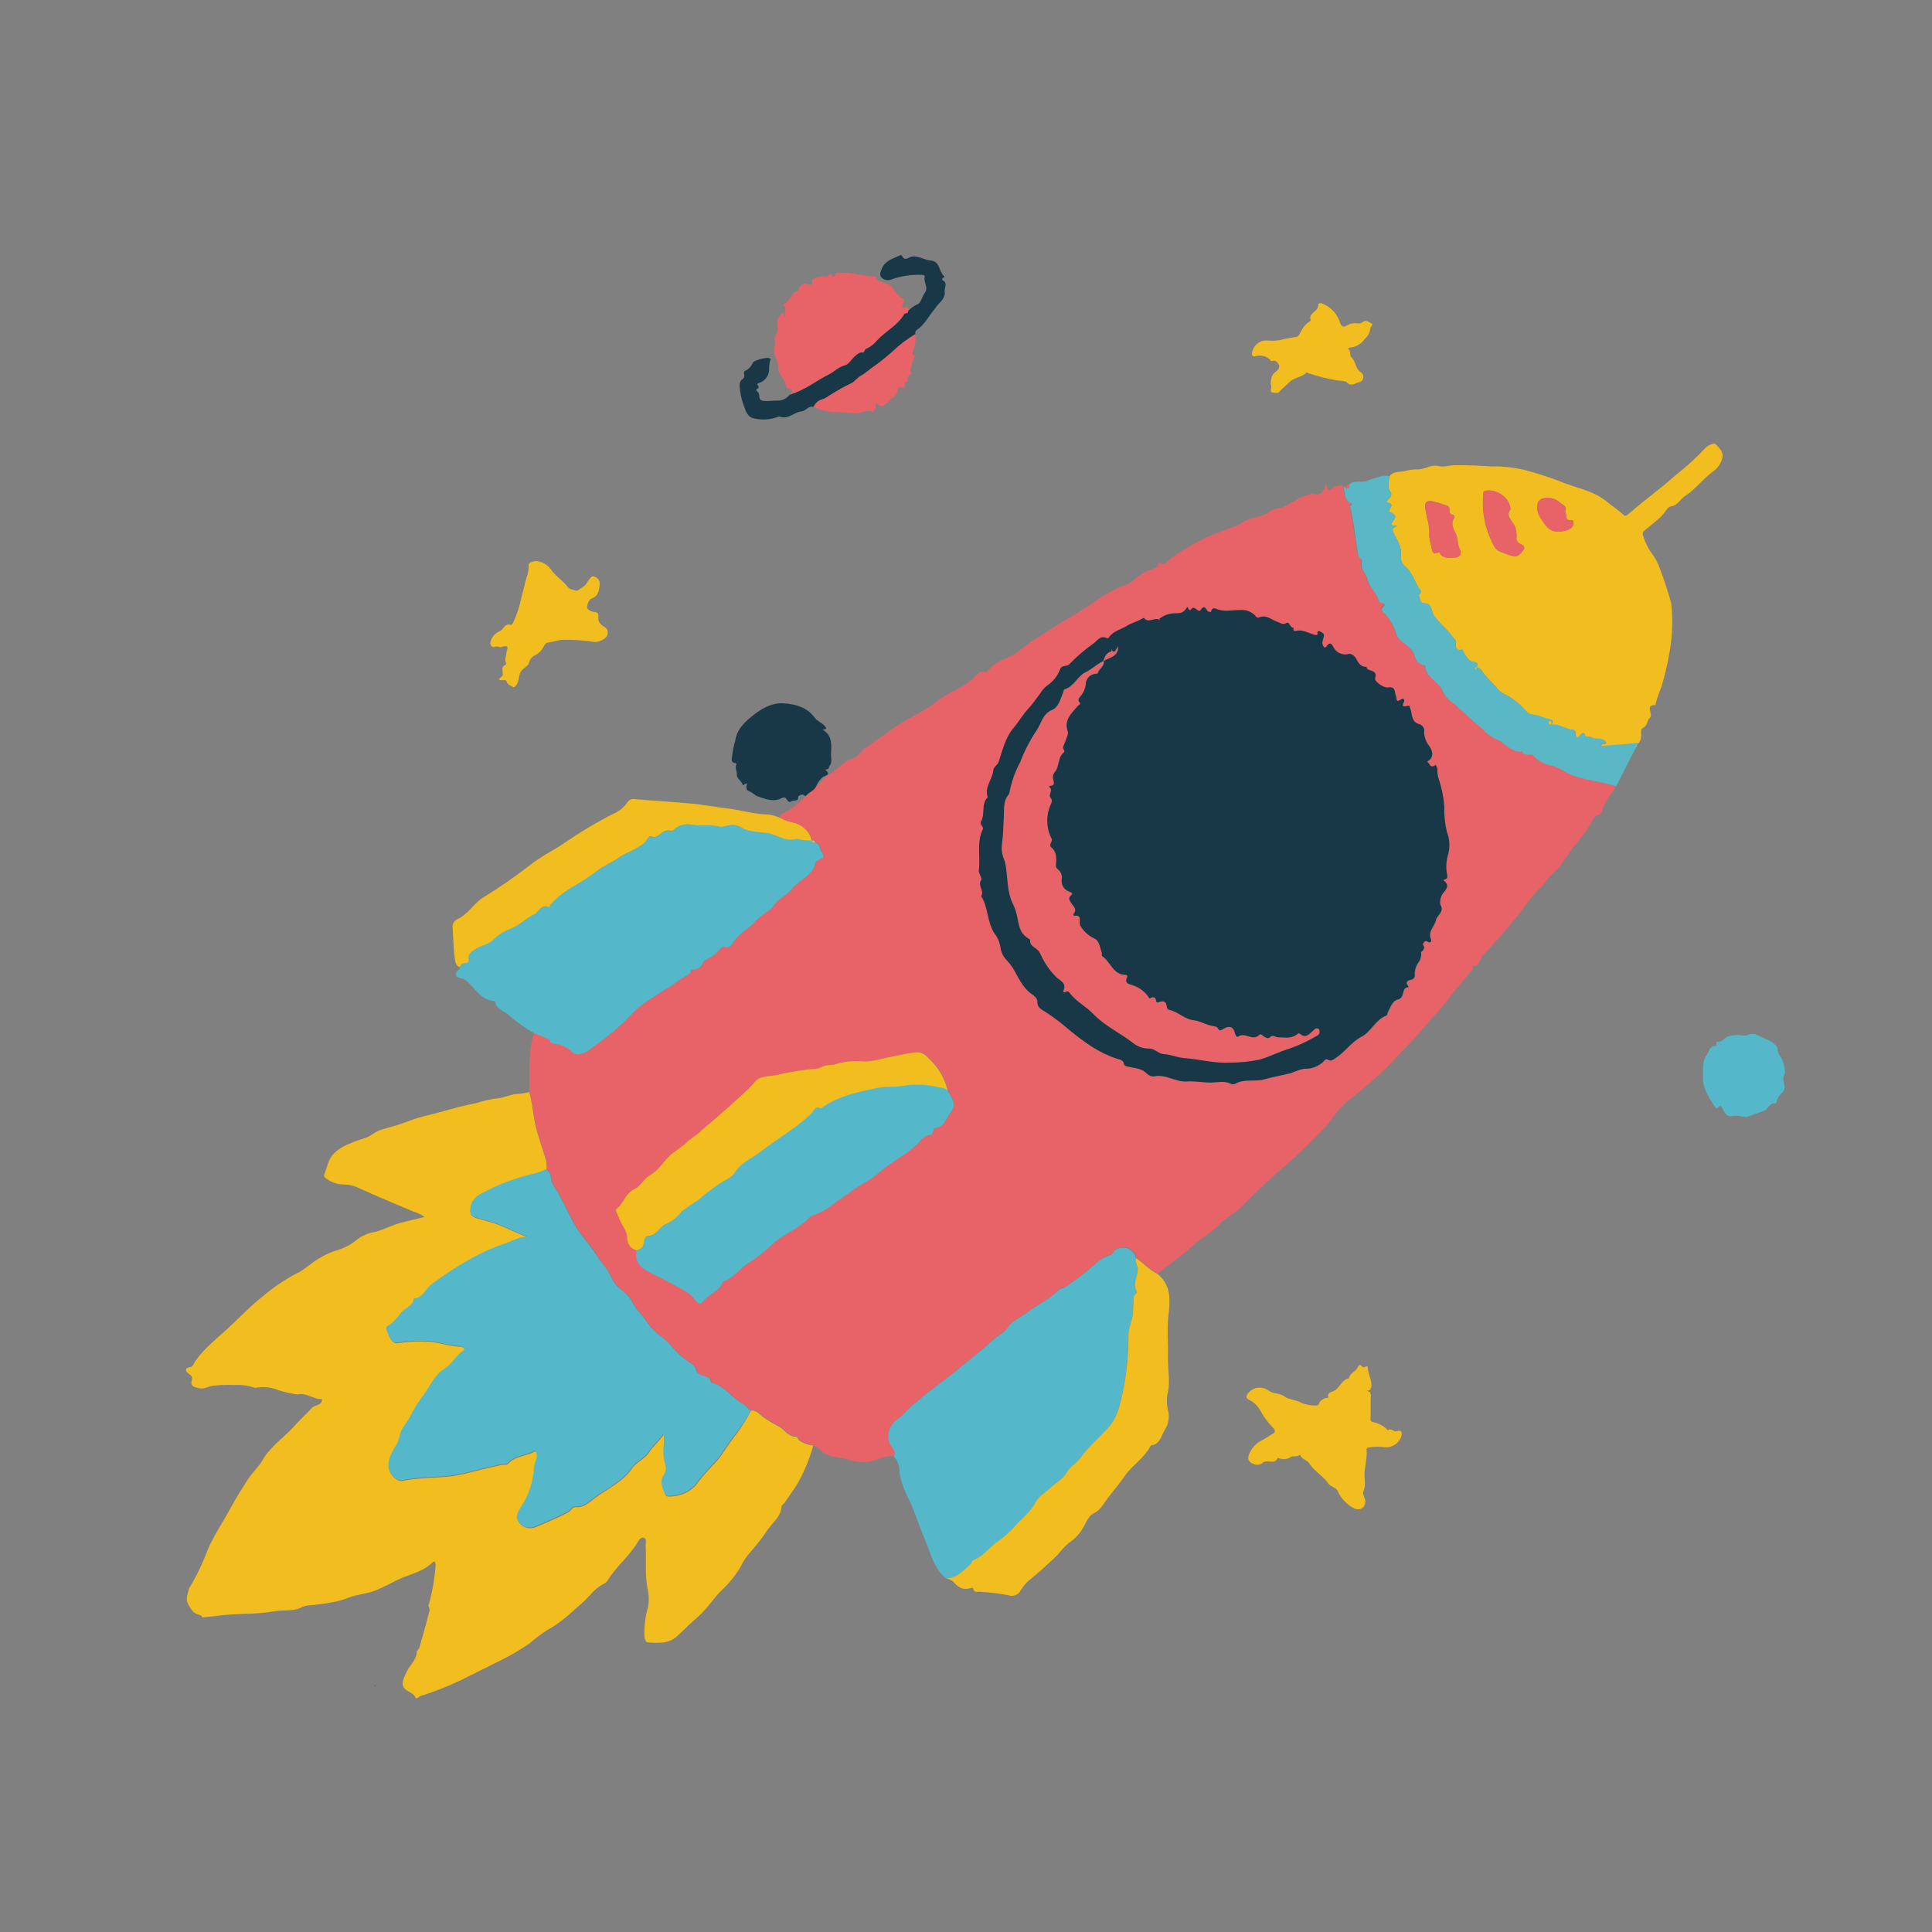 <svg width="200" height="200" viewBox="0 0 200 200" fill="none" xmlns="http://www.w3.org/2000/svg">
<rect x="0" y="0" width="200" height="200" fill="#808080" stroke="none"/>
<g clip-path="url(#clip0)">
<path d="M167.288 81.414C166.757 82.26 166.068 83.011 165.814 84.016C165.718 84.399 165.249 84.287 165.012 84.653C164.498 85.621 163.877 86.528 163.16 87.357C162.313 88.271 161.827 89.484 160.901 90.257C160.274 90.782 159.936 91.493 159.337 92.024C158.705 92.658 158.137 93.354 157.643 94.101C156.341 95.781 154.952 97.392 153.481 98.926C153.148 99.287 153.216 100.1 152.408 99.976C152.617 100.416 152.233 100.54 152.024 100.823C151.352 101.731 150.556 102.516 149.895 103.453C149.235 104.389 148.365 105.213 147.636 106.105C146.388 107.584 145.011 108.955 143.684 110.366C142.52 111.515 141.289 112.593 139.996 113.594C139.282 114.133 138.649 114.772 138.116 115.491C137.744 116.024 137.328 116.527 136.873 116.992C135.744 118.171 134.614 119.3 133.389 120.378C131.726 121.77 130.137 123.25 128.629 124.808C127.974 125.542 126.906 126.027 126.229 126.744C125.399 127.63 124.343 128.149 123.479 128.951C122.349 130.001 121.062 130.881 119.842 131.835C119 131.445 118.408 130.706 117.651 130.215C117.505 129.459 116.773 128.965 116.017 129.111C115.829 129.147 115.651 129.221 115.494 129.329C115.296 129.476 115.245 129.809 114.969 129.859C114.326 130.072 113.745 130.436 113.274 130.92C112.332 131.724 111.348 132.478 110.327 133.178C110.112 133.308 109.841 133.268 109.638 133.477C108.706 134.453 107.452 134.99 106.396 135.791C105.741 136.293 104.827 136.671 104.448 137.236C103.974 137.941 103.279 138.207 102.754 138.714C101.625 139.787 100.332 140.729 99.129 141.751C98.423 142.349 97.677 142.919 96.938 143.444C96.198 143.969 95.362 144.68 94.588 145.329C94.024 145.82 93.544 146.458 92.934 146.864C92.143 147.392 91.809 148.387 92.121 149.285C92.273 149.759 92.906 150.098 92.59 150.719C91.982 150.707 91.381 150.83 90.828 151.08C89.964 151.408 89.016 151.446 88.128 151.187C87.576 151.012 87.009 150.887 86.434 150.815C85.82 150.749 85.248 150.469 84.819 150.024C84.633 149.833 84.39 149.748 84.204 149.579C83.678 149.532 83.174 149.349 82.741 149.048C82.617 148.93 82.6 148.67 82.397 148.67C81.6 148.67 81.239 147.936 80.635 147.603C80.044 147.306 79.478 146.962 78.941 146.576C78.608 146.317 78.291 145.888 77.76 145.961C77.472 145.831 77.292 145.538 77.043 145.397C75.835 144.765 75.101 143.427 73.655 143.139C73.655 142.174 72.232 142.744 72.091 141.706C72.046 141.395 71.261 140.921 70.781 140.577C69.962 139.956 69.42 139.036 68.573 138.415C67.952 137.982 67.415 137.441 66.986 136.818C66.546 136.13 65.907 135.599 65.529 134.832C65.254 134.326 64.868 133.89 64.4 133.556C63.955 133.232 63.601 132.798 63.372 132.298C62.977 131.383 62.242 130.7 61.757 129.871C61.271 129.041 60.441 128.178 59.865 127.309C58.956 125.931 58.391 124.329 57.477 122.923C57.265 122.632 57.131 122.292 57.087 121.936C57.073 121.576 56.888 121.245 56.59 121.044C56.618 120.712 56.603 120.379 56.545 120.051C56.149 118.792 55.681 117.573 55.415 116.258C55.184 115.175 55.127 114.046 54.794 112.979C54.794 111.687 54.76 110.4 54.873 109.102C54.91 108.35 55.055 107.606 55.302 106.895L56.963 107.595C56.929 107.979 57.256 107.979 57.477 108.03C58.179 108.1 58.832 108.42 59.317 108.933C59.523 109.098 59.796 109.157 60.051 109.091C60.893 108.978 61.356 108.363 61.988 107.962C62.841 107.361 63.649 106.699 64.405 105.981C65.117 105.366 65.704 104.593 66.472 104.023C67.449 103.306 68.488 102.662 69.522 102.042C70.123 101.586 70.753 101.17 71.408 100.794C71.713 100.665 71.408 100.309 71.741 100.332C72.215 100.395 72.664 100.102 72.797 99.643C72.918 99.448 73.104 99.3 73.322 99.225C73.805 99.004 74.226 98.667 74.547 98.243C74.643 98.114 74.886 97.933 74.96 97.967C75.671 98.322 75.914 97.532 76.089 97.301C76.767 96.494 77.693 95.992 78.387 95.207C78.879 94.643 79.799 94.248 80.155 93.706C80.646 92.955 81.431 92.718 81.928 92.097C82.617 91.228 83.724 90.799 84.3 89.795C84.435 89.558 84.39 89.23 84.656 89.061C84.921 88.892 85.61 88.852 85.09 88.152C84.87 87.859 84.972 87.328 84.447 87.204C84.373 87.041 84.272 86.916 84.062 86.978C83.913 86.395 83.537 85.895 83.018 85.59C82.357 85.026 81.471 85.127 80.759 84.687C80.701 84.507 80.786 84.311 80.957 84.23C82.278 83.7 83.153 82.605 84.204 81.719C84.768 81.228 85.254 80.505 85.813 80.183C86.694 79.681 87.304 78.806 88.343 78.49C88.795 78.361 89.111 77.745 89.574 77.429C90.585 76.735 91.579 76.024 92.578 75.319C93.95 74.348 95.571 73.744 96.847 72.694C98.124 71.644 99.671 71.266 100.8 70.166C101.139 69.844 101.404 69.336 102.026 69.602C102.071 69.602 102.184 69.556 102.223 69.5C102.873 68.608 103.867 68.275 104.815 67.835C105.269 67.573 105.693 67.262 106.08 66.909C107.046 66.17 108.107 65.6 109.101 64.923C110.338 64.088 111.682 63.433 112.896 62.569C113.75 61.966 114.643 61.417 115.567 60.927C116.132 60.634 116.798 60.617 117.261 60.109C117.916 59.53 118.685 59.095 119.52 58.833C119.678 58.771 119.893 58.664 119.893 58.472C119.893 58.145 119.893 58.207 120.192 58.325C120.638 58.512 120.971 57.981 121.248 57.761C122.586 56.824 124.012 56.019 125.506 55.357C126.545 54.894 127.765 54.634 128.668 54.053C129.572 53.472 130.645 53.607 131.446 52.924C131.802 52.636 132.31 52.693 132.751 52.512C133.694 52.129 134.479 51.429 135.495 51.203C135.648 51.169 135.817 51.068 135.941 51.107C136.704 51.355 137.043 50.938 137.263 50.057C137.421 50.65 137.506 51.051 137.963 50.481C138.138 50.261 138.635 50.3 138.985 50.221C139.177 50.87 138.985 51.7 139.855 52.033C139.862 52.096 139.853 52.16 139.827 52.219C139.431 52.281 139.731 52.422 139.753 52.574C139.827 53.139 139.99 53.664 140.052 54.194C140.182 55.233 140.352 56.265 140.499 57.304C140.549 57.665 140.99 57.834 140.922 58.032C140.645 58.799 141.346 59.251 141.487 59.894C141.634 60.634 142.385 61.226 142.616 62.028C142.718 62.377 143.017 62.287 143.181 62.4C143.525 62.615 142.74 62.801 143.017 63.145C143.017 63.145 143.017 63.196 143.051 63.213C143.704 63.83 144.181 64.609 144.435 65.47C144.751 66.531 146.129 66.718 146.394 67.897C146.515 68.396 146.944 68.761 147.456 68.8C147.456 70.059 148.811 70.409 149.234 71.402C149.436 71.845 149.742 72.233 150.127 72.531C151.002 73.208 151.764 74.015 152.611 74.72C153.317 75.285 153.989 76.109 154.78 76.413C155.734 76.78 156.333 77.87 157.502 77.712C157.739 78.276 158.439 77.92 158.569 78.061C159.03 78.614 159.668 78.989 160.376 79.123C161.296 79.292 162.008 79.969 162.895 80.251C164.368 80.81 165.871 80.94 167.288 81.414ZM65.924 129.464C65.761 130.157 66.033 130.88 66.613 131.293C67.618 131.965 68.787 132.371 69.832 133.02C70.611 133.505 71.526 133.776 72.034 134.617C72.21 134.894 72.514 135.046 72.74 134.781C73.277 134.149 74.034 133.799 74.593 133.206C74.768 133.02 74.762 132.681 75.027 132.591C76.021 132.252 76.563 131.327 77.427 130.791C78.297 130.248 79.108 129.619 79.85 128.911C81.064 127.749 82.741 127.218 83.876 125.965C83.984 125.847 84.204 125.836 84.362 125.751C84.938 125.517 85.49 125.224 86.005 124.876C86.666 124.312 87.411 123.871 88.1 123.358C89.077 122.624 90.235 122.111 91.127 121.298C92.256 120.26 93.668 119.605 94.809 118.589C95.272 118.171 95.633 117.46 96.418 117.46C96.503 117.46 96.605 117.229 96.655 117.088C96.706 116.947 96.655 116.766 96.881 116.749C97.406 116.67 97.842 116.304 98.011 115.801C98.293 115.237 98.942 114.791 98.722 114.006C98.588 113.632 98.398 113.279 98.157 112.962C97.86 111.625 97.154 110.414 96.136 109.497C95.828 109.109 95.348 108.898 94.854 108.933C93.674 109.091 92.516 109.361 91.353 109.604C90.775 109.767 90.18 109.862 89.58 109.886C88.597 109.78 87.604 109.866 86.654 110.14C86.169 110.327 85.672 110.14 85.147 110.456C84.723 110.705 83.989 110.654 83.402 110.75C82.426 110.877 81.457 111.055 80.499 111.28C79.726 111.489 78.805 111.28 78.195 112.025C77.79 112.494 77.352 112.933 76.885 113.34C75.79 114.351 74.672 115.338 73.537 116.309C73.233 116.539 72.943 116.786 72.667 117.048C72.221 117.522 71.617 117.776 71.148 118.273C70.679 118.77 70.081 119.057 69.572 119.486C68.765 120.164 68.251 121.151 67.314 121.682C66.698 122.02 66.416 122.81 65.8 123.064C64.818 123.505 64.671 124.611 63.852 125.175C63.812 125.175 63.852 125.367 63.886 125.452C63.993 125.74 64.112 126.016 64.236 126.298C64.49 126.863 64.959 127.523 64.981 127.991C64.947 128.849 65.201 129.239 65.924 129.464ZM147.106 98.565C147.371 98.339 147.552 98.102 147.275 97.764C147.427 97.572 147.512 97.301 147.84 97.532C148.015 97.645 148.229 97.498 148.122 97.261C147.761 96.46 148.489 95.952 148.63 95.286C148.743 94.756 149.551 94.423 149.093 93.666C149.023 93.251 149.126 92.825 149.376 92.487C149.986 91.793 149.901 91.539 149.41 91.144C149.528 90.974 149.89 91.098 149.81 90.653C149.65 89.921 149.683 89.16 149.906 88.446C150.105 87.681 150.058 86.874 149.771 86.138C149.564 85.283 149.472 84.404 149.5 83.525C149.455 82.872 149.351 82.224 149.189 81.589C149.082 80.979 148.738 80.381 148.788 79.704C148.788 79.478 148.619 79.173 148.563 79.218C147.998 79.653 147.998 78.987 147.721 78.874C148.365 78.496 148.399 77.909 147.975 77.294C147.642 76.889 147.444 76.389 147.411 75.866C147.513 75.477 147.28 75.079 146.89 74.977C146.887 74.976 146.883 74.975 146.88 74.974C146.083 74.754 146.196 74.02 146.027 73.513C145.858 73.005 146.027 73.01 145.587 73.118C145.146 73.225 145.073 73.163 145.282 72.785C145.491 72.406 145.327 72.22 145.044 72.418C144.372 72.835 144.598 72.311 144.48 72.011C144.361 71.712 144.514 71.058 143.655 71.187C143.215 71.255 142.244 70.561 142.345 70.228C142.65 69.223 141.447 69.635 141.453 69.054C140.888 69.054 140.623 68.67 140.386 68.219C140.233 67.931 139.889 67.654 139.623 67.716C139.048 67.876 138.436 67.648 138.104 67.152C137.969 67 137.782 66.204 137.274 66.983C137.116 67.225 136.868 66.814 136.873 66.559C136.908 66.337 136.962 66.118 137.037 65.905C137.099 65.6 136.839 65.487 136.659 65.397C136.371 65.25 136.331 65.436 136.388 65.679C136.35 65.73 136.293 65.763 136.229 65.769C135.512 65.628 134.874 65.132 134.072 65.346C133.914 65.386 133.852 65.171 133.892 64.996C133.508 65.025 133.474 64.347 133.191 64.505C132.751 64.754 132.553 64.505 132.203 64.381C131.605 64.189 131.074 63.597 130.334 63.947C130.206 63.99 130.065 63.938 129.995 63.822C129.594 63.36 128.996 63.119 128.386 63.173C127.567 63.173 126.692 63.41 125.901 63.049C125.822 63.015 125.472 62.908 125.393 63.218C125.342 63.41 125.291 63.393 125.088 63.331C124.885 63.269 124.743 62.474 124.28 63.173C124.043 63.54 123.648 62.66 123.32 63.066C122.993 63.472 123.021 62.62 122.829 62.942C122.558 63.393 122.315 63.506 121.7 63.506C121.071 63.494 120.459 63.707 119.972 64.105L119.938 64.133C119.447 63.952 118.882 64.562 118.424 63.997C118.424 63.997 118.323 63.997 118.283 64.025C117.775 64.359 117.154 64.488 116.663 64.799C116.03 65.194 115.234 65.363 114.782 66.018C114.748 66.069 114.624 66.119 114.585 66.097C113.896 65.713 113.529 66.424 113.156 66.661C112.269 67.294 111.443 68.009 110.688 68.794C110.423 69.043 109.965 68.794 109.779 69.257C109.527 69.946 109.065 70.538 108.458 70.95C108.171 71.178 107.933 71.46 107.757 71.78C107.356 72.299 106.995 72.852 106.549 73.332C105.95 73.975 105.521 74.737 104.951 75.409C104.132 76.374 103.821 77.666 103.449 78.868C103.324 79.241 102.929 79.32 102.884 79.788C102.765 80.708 101.924 81.481 102.319 82.537C101.613 83.225 102.059 84.23 101.647 84.992C101.433 85.387 101.941 85.59 101.811 85.85C101.139 87.221 101.591 88.672 101.393 90.1C101.348 90.415 101.766 90.906 101.642 91.087C101.218 91.691 101.98 92.216 101.642 92.78C102.376 93.909 102.235 95.382 102.974 96.573C103.3 96.974 103.52 97.449 103.618 97.956C103.669 98.523 103.92 99.055 104.324 99.457C104.533 99.676 104.722 99.915 104.889 100.168C105.453 101.133 105.888 102.228 106.888 102.928C107.085 103.069 107.452 103.311 107.452 103.661C107.413 104.288 107.848 104.491 108.271 104.745C109.141 105.309 109.97 105.936 110.75 106.619C112.393 107.962 113.833 108.995 115.691 109.604C115.957 109.694 116.369 109.723 116.431 110.169C116.431 110.36 116.68 110.383 116.866 110.428C117.515 110.592 118.221 110.569 118.763 111.122C118.955 111.333 119.23 111.448 119.514 111.438C120.728 111.162 121.773 112.042 122.942 111.958C123.75 111.901 124.568 112.07 125.387 112.07C126.076 112.07 126.771 111.856 127.448 112.183C127.585 112.257 127.747 112.272 127.895 112.223C128.815 111.658 129.882 112.02 130.865 111.754C131.847 111.489 132.768 111.326 133.717 111.088C134.146 110.898 134.592 110.746 135.049 110.637C135.857 110.694 136.646 110.373 137.184 109.768C137.26 109.654 137.414 109.624 137.528 109.7C137.845 109.92 138.093 109.7 138.302 109.542C139.29 108.921 139.917 107.894 140.996 107.33C141.984 106.811 142.441 105.575 143.565 105.14C143.7 105.089 143.667 104.931 143.717 104.83C143.983 104.305 144.226 103.605 144.768 103.475C145.547 103.294 145.073 102.228 145.869 102.205C145.863 102.156 145.847 102.108 145.824 102.064C145.479 101.658 145.824 101.5 146.106 101.438C146.364 101.409 146.549 101.178 146.521 100.921C146.519 100.905 146.516 100.889 146.513 100.873C146.507 100.388 146.669 99.916 146.97 99.536C147.126 99.238 147.174 98.895 147.106 98.565Z" fill="#E86367"/>
<path d="M77.744 146.023C78.274 145.95 78.591 146.379 78.924 146.638C79.461 147.024 80.027 147.368 80.618 147.665C81.222 147.993 81.584 148.732 82.38 148.732C82.583 148.732 82.6 148.992 82.724 149.11C83.157 149.411 83.662 149.594 84.187 149.641C83.816 151.006 83.275 152.32 82.577 153.552C82.154 154.252 81.668 154.912 81.2 155.589C81.115 155.713 80.912 155.815 80.906 155.933C80.855 156.955 80.036 157.581 79.522 158.276C78.97 159.114 78.357 159.909 77.687 160.657C77.294 161.105 76.962 161.602 76.699 162.136C76.167 163.046 75.507 163.875 74.739 164.596C73.858 165.437 73.249 166.487 72.328 167.3C71.594 167.949 70.86 168.637 70.148 169.332C69.284 170.172 68.2 170.088 67.155 170.031C66.721 170.031 66.692 169.422 66.704 169.066C66.703 168.138 66.834 167.215 67.093 166.323C67.2 165.672 67.174 165.006 67.014 164.365C66.754 162.892 66.913 161.425 66.839 159.952C66.839 159.675 66.969 159.291 66.647 159.195C66.325 159.099 66.145 159.421 66.004 159.664C65.128 161.131 63.745 162.187 62.864 163.665C62.755 163.809 62.608 163.918 62.44 163.981C61.542 164.444 60.995 165.302 60.255 165.945C59.125 166.944 57.996 168.033 56.612 168.767C55.986 169.175 55.389 169.627 54.828 170.122C53.826 170.812 52.773 171.425 51.677 171.956C50.299 172.661 48.904 173.333 47.515 174.021C46.318 174.588 45.084 175.074 43.822 175.478C43.63 175.545 43.438 175.54 43.303 175.726C43.257 175.788 43.043 175.805 43.037 175.799C42.828 175.173 42.066 175.15 41.789 174.671C41.512 174.191 41.823 173.711 42.021 173.226C42.343 172.424 43.15 171.866 43.15 170.934C43.256 170.827 43.344 170.703 43.41 170.568C43.726 169.478 44.042 168.389 44.313 167.294C44.392 166.972 44.59 166.611 44.342 166.267C44.74 164.9 44.992 163.494 45.093 162.074C45.093 161.983 45.093 161.447 44.771 161.741C43.935 162.57 42.845 162.869 41.812 163.265C40.603 163.739 39.525 164.495 38.26 164.845C37.627 165.02 36.978 165.093 36.34 165.291C35.739 165.542 35.115 165.731 34.476 165.855C33.62 166.019 32.754 166.134 31.884 166.199C31.558 166.244 31.244 166.352 30.958 166.515C30.128 166.803 29.264 166.645 28.428 166.798C26.412 167.164 24.363 166.989 22.346 167.289C21.884 167.356 21.415 167.384 20.946 167.43C20.884 167.226 20.709 167.193 20.534 167.142C19.969 166.978 19.755 166.577 19.483 166.058C19.145 165.42 19.483 164.975 19.563 164.444C20.322 163.199 20.959 161.884 21.466 160.516C22.109 158.975 23.069 157.598 23.854 156.131C24.419 155.092 25.046 154.105 25.678 153.123C26.119 152.434 26.762 151.881 27.175 151.159C28.027 149.663 29.507 148.749 30.597 147.49C31.133 146.87 31.726 146.362 32.291 145.741C32.596 145.397 33.302 145.56 33.347 144.838C32.449 144.889 31.726 144.115 30.789 144.358C30.138 144.268 29.496 144.122 28.869 143.924C28.091 143.596 27.234 143.51 26.407 143.675C25.748 143.442 25.049 143.34 24.351 143.376C23.616 143.35 22.881 143.371 22.149 143.438C21.612 143.478 21.161 143.845 20.596 143.709C20.031 143.574 19.687 143.495 19.856 142.846C19.937 142.626 19.836 142.381 19.625 142.281C19.348 142.084 18.885 141.649 19.76 141.502C19.969 141.469 20.088 141.085 20.24 140.87C21.172 139.544 22.448 138.568 23.628 137.484C24.809 136.4 25.887 135.227 27.141 134.25C28.244 133.296 29.456 132.475 30.749 131.801C31.5 131.457 32.184 130.768 32.946 130.322C33.614 129.894 34.344 129.569 35.109 129.357C35.707 129.157 36.268 128.86 36.769 128.477C37.239 128.074 37.793 127.781 38.39 127.619C39.519 127.438 40.513 126.812 41.625 126.547C42.393 126.366 43.161 126.163 43.958 125.982C43.602 125.729 43.207 125.539 42.789 125.418C40.829 124.583 38.836 123.77 36.921 122.884C36.476 122.7 35.997 122.609 35.515 122.618C34.833 122.59 34.179 122.341 33.652 121.907C33.575 121.837 33.537 121.734 33.55 121.631C33.855 120.948 33.912 120.192 34.431 119.554C34.9 119.051 35.48 118.665 36.125 118.425C36.673 118.175 37.24 117.965 37.819 117.799C38.384 117.629 38.83 117.15 39.423 116.958C39.638 116.89 39.858 116.834 40.072 116.772C40.887 116.554 41.69 116.294 42.478 115.993C43.461 115.603 44.5 115.428 45.511 115.141C46.815 114.757 48.142 114.429 49.463 114.147C50.071 113.95 50.694 113.808 51.327 113.724C52.14 113.696 52.886 113.227 53.733 113.233C54.086 113.204 54.436 113.14 54.777 113.041C55.11 114.108 55.167 115.237 55.398 116.32C55.681 117.635 56.149 118.854 56.528 120.113C56.586 120.441 56.601 120.774 56.573 121.106C56.154 121.326 55.708 121.487 55.246 121.586C54.207 121.842 53.185 122.161 52.185 122.539C51.621 122.782 51.056 123.064 50.457 123.335C49.712 123.685 48.967 124.029 48.763 124.978C48.645 125.542 48.656 125.903 49.328 126.106C49.734 126.219 50.135 126.349 50.548 126.451C51.942 126.8 53.173 127.579 54.698 128.093C53.642 128.093 52.942 128.657 52.146 128.866C51.035 129.242 49.961 129.72 48.938 130.294C47.473 131.099 46.069 132.01 44.737 133.02C44.071 133.471 43.85 134.459 42.879 134.499C42.8 135.311 41.959 135.458 41.541 135.988C41.248 136.4 40.91 136.779 40.535 137.117C40.293 137.315 39.869 137.366 40.106 137.845C40.343 138.325 40.496 139.177 41.236 139.047C42.278 138.884 43.334 138.835 44.387 138.901C45.516 138.951 46.583 139.414 47.724 139.414C48.018 139.414 48.204 139.747 48.04 139.86C47.267 140.391 46.838 141.294 46.047 141.785C45.053 142.405 44.635 143.478 43.997 144.33C43.433 145.069 42.938 145.859 42.518 146.689C42.162 147.434 41.45 147.981 41.388 148.884C41.293 149.259 41.127 149.612 40.897 149.923C40.524 150.634 40.061 151.345 40.332 152.242C40.507 152.807 41.134 153.428 41.699 153.303C43.771 152.858 45.906 153.106 47.995 152.592C49.305 152.271 50.615 151.932 51.948 151.644C52.168 151.599 52.428 151.723 52.609 151.52C53.377 150.679 54.551 150.786 55.432 150.211C55.878 150.871 55.359 151.413 55.331 151.994C55.252 153.472 54.776 154.901 53.953 156.131C53.659 156.571 53.315 157.102 53.778 157.66C54.196 158.195 54.933 158.361 55.54 158.055C56.669 157.576 57.77 157.124 58.832 156.549C59.125 156.391 59.289 155.984 59.577 156.018C60.413 156.125 60.995 155.527 61.497 155.149C62.83 154.144 64.445 153.456 65.45 152C65.896 151.334 66.749 151.063 67.229 150.307C67.63 149.674 68.296 149.178 68.714 148.472C68.805 148.997 68.805 149.533 68.714 150.058C68.704 150.593 68.766 151.127 68.9 151.644C69.046 152.022 68.988 152.447 68.748 152.773C68.29 153.433 68.629 154.071 68.878 154.709C68.913 154.827 69.019 154.911 69.143 154.917C70.194 154.967 71.217 154.577 71.967 153.84C72.499 153.11 73.084 152.419 73.717 151.774C74.169 151.328 74.569 150.831 74.909 150.295C75.349 149.635 75.829 148.963 76.298 148.359C76.848 147.625 77.332 146.844 77.744 146.023Z" fill="#F2BD1E"/>
<path d="M143.853 49.295C144.209 48.787 144.79 48.883 145.287 48.799C145.716 48.678 146.158 48.608 146.603 48.59C147.433 48.675 148.105 48.026 148.963 48.251C149.489 48.381 150.093 48.15 150.657 48.155C151.9 48.155 153.142 48.199 154.385 48.285C155.536 48.26 156.686 48.382 157.807 48.646C159.007 48.962 160.191 49.339 161.353 49.775C162.991 50.492 164.843 50.729 166.288 51.892C166.853 52.354 167.486 52.755 168.022 53.269C168.22 53.455 168.299 53.449 168.553 53.229C169.79 52.162 171.094 51.169 172.365 50.136C172.929 49.662 173.494 49.149 174.093 48.68C174.958 47.964 175.777 47.193 176.543 46.372C176.848 46.062 177.469 45.807 177.622 45.994C177.949 46.372 178.475 46.773 178.283 47.444C178.15 47.973 177.836 48.438 177.396 48.759C176.317 49.532 175.521 50.656 174.426 51.355C173.923 51.677 173.675 52.337 172.986 52.411C172.786 52.467 172.616 52.598 172.511 52.778C171.947 53.652 171.071 54.194 170.315 54.866C170.066 55.086 169.982 55.165 170.117 55.526C170.295 56.116 170.566 56.674 170.919 57.18C171.34 57.722 171.662 58.333 171.873 58.986C172.308 60.124 172.685 61.285 173.003 62.462C173.092 63.117 173.129 63.777 173.116 64.437C173.109 65.574 172.995 66.708 172.777 67.824C172.581 68.909 172.324 69.984 172.009 71.041C171.759 71.653 171.546 72.281 171.371 72.92C171.373 72.944 171.373 72.969 171.371 72.993C170.19 72.959 171.246 73.958 170.761 74.342C170.495 74.551 170.58 75.144 170.083 75.347C169.823 75.454 169.891 75.809 169.891 76.052C169.922 76.385 169.814 76.716 169.592 76.966L165.735 77.271C165.78 76.842 166.3 77.141 166.266 76.848C165.854 76.284 165.238 76.673 164.747 76.346C164.572 76.227 164.114 76.475 164.018 75.962C164.018 75.888 163.77 75.906 163.685 76.024C163.267 76.622 163.12 76.402 163.081 75.832C163.09 75.698 162.989 75.582 162.856 75.573C162.854 75.573 162.852 75.573 162.849 75.573C162.042 75.533 161.37 74.884 160.517 75.076L160.653 74.935C160.777 74.72 160.8 74.585 160.483 74.506C159.868 74.348 159.28 74.082 158.659 73.981C158.446 73.981 158.241 73.893 158.095 73.738C157.645 73.213 157.133 72.745 156.57 72.344C156.045 71.932 155.339 71.78 154.932 71.216C154.526 70.651 154.001 70.267 153.594 69.731C153.43 69.517 153.272 69.099 152.86 69.082H152.826C152.99 68.851 153.001 68.563 152.702 68.552C151.968 68.523 151.787 67.931 151.476 67.474C151.414 67.383 151.476 67.203 151.273 67.265C150.708 67.434 150.663 66.813 150.708 66.701C150.827 66.255 150.511 66.136 150.33 65.888C149.765 65.109 149.031 64.528 148.461 63.766C148.145 63.343 148.28 62.53 147.591 62.485C146.902 62.44 147.026 62.022 146.897 61.683C146.801 61.458 147.235 61.395 147.077 61.187C146.473 60.397 146.264 59.324 145.513 58.692C145.152 58.413 144.957 57.968 144.999 57.513C145.152 56.598 144.638 55.938 144.299 55.255C144.09 54.821 144.056 54.629 144.672 54.437C144.158 54.437 143.779 54.437 144.192 53.957C144.604 53.477 144.457 53.269 143.938 53.054C143.418 52.84 144.463 52.349 143.836 52.083C143.72 52.049 143.601 52.026 143.48 52.016C143.667 51.632 144.265 51.389 143.915 50.887C143.565 50.385 143.763 49.809 143.853 49.295ZM156.355 52.755C156.355 51.485 154.87 50.577 153.758 50.819C153.566 50.859 153.56 50.955 153.543 51.141C153.389 52.753 153.66 54.377 154.328 55.853C154.526 56.288 154.752 56.847 155.119 57.027C155.625 57.27 156.154 57.459 156.7 57.592C157.123 57.693 157.462 57.253 157.705 56.931C157.948 56.61 157.665 56.429 157.36 56.305C157.047 56.188 156.883 55.842 156.993 55.526C156.989 55.297 156.957 55.07 156.897 54.849C156.875 54.053 155.728 53.545 156.355 52.755ZM147.958 55.509C148.037 56.048 148.15 56.581 148.297 57.106C148.399 57.411 148.749 57.18 148.986 57.191C149.02 57.191 149.059 57.253 149.082 57.292C149.41 57.857 149.991 57.716 150.482 57.727C151.098 57.727 151.38 57.377 151.104 56.83C150.827 56.282 150.957 55.808 150.714 55.295C150.471 54.781 150.11 54.222 150.533 53.602C150.594 53.511 150.569 53.388 150.478 53.328C150.454 53.312 150.427 53.301 150.398 53.297C150.031 53.252 150.042 52.998 150.036 52.732C150.053 52.546 149.93 52.376 149.748 52.332C149.273 52.157 148.789 52.011 148.297 51.892C147.636 51.779 147.444 52.021 147.552 52.715C147.687 53.585 148.02 54.42 147.958 55.509ZM162.014 52.981C162.29 52.349 161.726 52.253 161.488 52.027C161.01 51.572 160.323 51.412 159.693 51.609C158.998 51.801 158.987 52.856 159.484 53.607C159.981 54.358 160.37 55.137 161.539 55.029C162.07 54.984 162.81 54.787 162.9 54.228C162.9 54.07 162.872 53.816 162.748 53.839C161.827 54.002 162.313 53.156 161.991 52.981H162.014Z" fill="#F2BD1E"/>
<path d="M92.544 150.792C92.861 150.177 92.222 149.832 92.076 149.358C91.764 148.461 92.098 147.466 92.889 146.937C93.499 146.52 93.962 145.893 94.543 145.402C95.311 144.753 96.074 144.115 96.892 143.517C97.711 142.919 98.378 142.388 99.084 141.824C100.286 140.803 101.563 139.86 102.709 138.788C103.274 138.28 103.946 138.02 104.403 137.309C104.781 136.745 105.696 136.367 106.351 135.864C107.407 135.057 108.661 134.521 109.593 133.55C109.79 133.342 110.067 133.381 110.282 133.251C111.303 132.551 112.287 131.797 113.229 130.994C113.7 130.509 114.281 130.145 114.923 129.933C115.194 129.876 115.251 129.549 115.449 129.402C116.084 128.968 116.952 129.13 117.387 129.766C117.495 129.923 117.57 130.101 117.606 130.288C117.408 130.683 117.769 131.005 117.758 131.417C117.758 132.196 117.193 132.963 117.64 133.759C117.64 133.81 117.589 133.957 117.521 134.013C117.335 134.166 117.329 134.307 117.312 134.578C117.312 135.046 117.312 135.526 117.25 136C117.177 136.762 116.821 137.49 116.793 138.223C116.801 140.183 116.612 142.138 116.228 144.059C115.929 145.289 115.753 146.542 114.889 147.603C113.918 148.8 112.704 149.759 111.789 150.989C111.394 151.554 110.728 151.892 110.366 152.513C110.005 153.134 109.271 153.523 108.734 154.031C108.198 154.539 107.481 154.951 107.159 155.578C106.594 156.707 105.515 157.378 104.759 158.332C104.223 158.876 103.634 159.365 103.003 159.794C102.274 160.403 101.687 161.188 100.744 161.538C100.524 161.622 100.569 161.842 100.444 161.955C99.71 162.599 99.072 163.394 97.971 163.428C96.678 162.407 96.384 160.877 95.791 159.478C95.198 158.078 94.735 156.611 94.097 155.217C93.613 154.337 93.279 153.384 93.109 152.395C93.145 151.806 92.941 151.228 92.544 150.792Z" fill="#55B8CA"/>
<path d="M84.401 87.232C84.921 87.357 84.825 87.887 85.045 88.181C85.565 88.88 84.898 88.886 84.61 89.089C84.322 89.292 84.396 89.586 84.254 89.823C83.69 90.828 82.56 91.256 81.883 92.126C81.386 92.752 80.601 92.983 80.11 93.734C79.754 94.298 78.833 94.677 78.342 95.235C77.647 96.025 76.721 96.522 76.044 97.329C75.852 97.56 75.609 98.35 74.914 97.995C74.841 97.956 74.598 98.142 74.502 98.272C74.181 98.695 73.76 99.032 73.277 99.254C73.059 99.328 72.873 99.476 72.752 99.671C72.619 100.131 72.169 100.423 71.696 100.36C71.362 100.36 71.662 100.693 71.362 100.822C70.708 101.198 70.078 101.614 69.476 102.07C68.443 102.691 67.404 103.328 66.427 104.051C65.653 104.615 65.066 105.4 64.36 106.009C63.604 106.727 62.796 107.39 61.943 107.99C61.311 108.391 60.848 109.006 60.006 109.119C59.751 109.185 59.478 109.127 59.272 108.961C58.787 108.448 58.134 108.128 57.431 108.058C57.211 108.001 56.867 108.007 56.917 107.623C56.938 107.61 56.957 107.595 56.974 107.578C56.974 107.578 56.974 107.55 56.974 107.533L56.929 107.634L55.269 106.935C54.32 106.397 53.43 105.762 52.614 105.038C52.174 104.649 51.366 104.474 51.265 103.723C51.247 103.675 51.207 103.639 51.157 103.627C49.706 103.52 49.147 102.2 48.164 101.449C48.11 101.394 48.045 101.351 47.972 101.325C47.216 101.195 46.843 100.924 47.589 100.264C47.589 100.264 47.589 100.162 47.589 100.111C47.645 99.851 47.888 99.676 48.153 99.705C48.362 99.705 48.537 99.615 48.498 99.338C48.419 98.808 48.746 98.542 49.147 98.277C49.78 97.865 50.598 97.758 51.129 97.216C51.591 96.761 52.146 96.411 52.755 96.189C53.721 95.817 54.45 95.06 55.314 94.626C55.794 94.383 55.98 93.542 56.771 93.903C56.878 93.954 56.889 93.773 56.946 93.7C58.126 92.199 59.938 91.555 61.401 90.438C61.993 89.986 62.632 89.597 63.304 89.275C63.869 89.016 64.281 88.564 64.851 88.361C65.448 88.099 66.016 87.775 66.546 87.396C66.918 87.165 67.048 86.504 67.415 86.623C67.946 86.798 68.166 86.465 68.471 86.262C68.722 86.056 69.049 85.967 69.369 86.019C69.584 86.064 69.64 86.019 69.821 85.85C70.248 85.468 70.814 85.278 71.385 85.325C72.452 85.613 73.542 85.263 74.576 85.596C74.6 85.601 74.625 85.601 74.649 85.596C75.344 85.483 76.01 85.223 76.721 85.652C77.433 86.081 78.478 86.081 79.364 86.217C80.398 86.369 81.296 87.165 82.419 86.837C82.444 86.831 82.468 86.831 82.493 86.837C82.993 86.951 83.505 87.008 84.017 87.007C84.074 87.21 84.221 87.249 84.401 87.232Z" fill="#55B8CA"/>
<path d="M97.994 163.394C99.089 163.366 99.733 162.565 100.467 161.921C100.591 161.814 100.546 161.588 100.766 161.504C101.692 161.154 102.28 160.375 103.025 159.76C103.657 159.331 104.246 158.842 104.781 158.298C105.538 157.344 106.6 156.678 107.181 155.544C107.503 154.917 108.226 154.5 108.757 153.998C109.288 153.495 110.005 153.14 110.389 152.479C110.773 151.819 111.422 151.497 111.812 150.956C112.727 149.697 113.941 148.738 114.912 147.569C115.776 146.508 115.951 145.255 116.25 144.025C116.634 142.104 116.824 140.149 116.815 138.19C116.815 137.45 117.205 136.728 117.273 135.966C117.318 135.492 117.306 135.012 117.335 134.544C117.335 134.29 117.335 134.149 117.544 133.979C117.611 133.923 117.69 133.776 117.662 133.725C117.21 132.924 117.769 132.162 117.781 131.383C117.781 130.971 117.425 130.65 117.628 130.254C118.385 130.757 118.978 131.485 119.819 131.874C121.271 133.054 121.141 134.594 120.949 136.237C120.791 137.625 120.949 139.059 120.904 140.458C120.87 141.779 121.203 143.088 120.83 144.443C120.757 145.009 120.796 145.584 120.943 146.136C121.064 146.749 120.956 147.386 120.638 147.925C120.22 148.523 120.153 149.488 119.187 149.618C119.147 149.618 119.102 149.68 119.08 149.725C118.43 150.967 117.182 151.701 116.414 152.818C115.889 153.591 115.285 154.302 114.72 155.019C114.297 155.55 114.014 156.272 113.241 156.639C112.676 156.893 112.394 157.705 112.038 158.304C111.673 158.881 111.188 159.372 110.615 159.743C110.203 160.113 109.825 160.519 109.485 160.956C108.994 161.47 108.441 161.91 107.949 162.39C107.204 163.107 106.255 163.654 105.691 164.574C105.473 165.082 104.894 165.33 104.375 165.138C103.418 164.954 102.45 164.835 101.478 164.783C101.201 164.749 100.823 164.924 100.744 164.444C100.744 164.41 100.614 164.348 100.569 164.365C99.756 164.687 99.191 164.337 98.677 163.727C98.53 163.547 98.225 163.502 97.994 163.394Z" fill="#F2BD1E"/>
<path d="M84.023 87.018C83.51 87.02 82.999 86.963 82.498 86.849C82.474 86.842 82.449 86.842 82.425 86.849C81.296 87.182 80.403 86.38 79.37 86.228C78.483 86.098 77.518 86.143 76.727 85.663C75.936 85.184 75.349 85.5 74.655 85.607C74.63 85.612 74.606 85.612 74.581 85.607C73.548 85.268 72.458 85.607 71.391 85.336C70.832 85.281 70.274 85.455 69.843 85.816C69.663 85.985 69.606 86.03 69.392 85.985C69.071 85.933 68.745 86.022 68.494 86.228C68.189 86.437 67.974 86.764 67.438 86.589C67.076 86.471 66.941 87.153 66.568 87.362C66.038 87.742 65.47 88.065 64.874 88.327C64.309 88.536 63.874 88.982 63.327 89.242C62.651 89.573 62.011 89.974 61.418 90.438C59.956 91.567 58.143 92.199 56.963 93.7C56.906 93.773 56.895 93.954 56.788 93.903C55.997 93.548 55.816 94.383 55.331 94.626C54.438 95.077 53.738 95.811 52.773 96.189C52.163 96.411 51.608 96.761 51.146 97.216C50.615 97.781 49.797 97.865 49.164 98.277C48.763 98.537 48.436 98.802 48.515 99.338C48.56 99.615 48.379 99.699 48.17 99.705C47.905 99.676 47.662 99.851 47.605 100.111C47.199 100.021 47.12 99.491 47.097 99.344C46.939 98.215 46.922 97.036 46.849 95.879C46.873 95.538 47.094 95.243 47.413 95.122C48.475 94.62 49.017 93.553 49.972 92.938C51.634 91.919 53.24 90.812 54.783 89.62C55.912 88.694 57.256 88.068 58.459 87.244C59.538 86.51 60.639 85.799 61.779 85.167C62.344 84.868 62.864 84.54 63.423 84.281C64.037 84.03 64.566 83.609 64.947 83.067C65.094 82.817 65.378 82.681 65.665 82.723C67.72 82.915 69.781 83.005 71.826 83.214C72.927 83.327 74.084 83.547 75.163 83.671C76.642 83.841 78.082 84.298 79.573 84.326C80.003 84.381 80.421 84.507 80.81 84.698C81.499 85.139 82.385 85.065 83.069 85.601C83.56 85.93 83.903 86.439 84.023 87.018Z" fill="#F2BD1E"/>
<path d="M139.635 50.136C139.668 50.497 139.578 50.701 139.194 50.447L139.635 50.136Z" fill="#E86367"/>
<path d="M38.751 174.546C38.794 174.515 38.808 174.458 38.785 174.411L38.852 174.512L38.751 174.546Z" fill="#183848"/>
<path d="M77.743 146.023C77.312 146.818 76.811 147.573 76.247 148.281C75.778 148.884 75.298 149.556 74.858 150.216C74.518 150.752 74.118 151.249 73.666 151.695C73.033 152.34 72.448 153.031 71.916 153.761C71.166 154.498 70.143 154.888 69.092 154.839C68.969 154.832 68.862 154.748 68.827 154.63C68.573 153.992 68.262 153.354 68.697 152.694C68.937 152.368 68.995 151.943 68.849 151.565C68.716 151.048 68.653 150.514 68.663 149.979C68.754 149.454 68.754 148.918 68.663 148.393C68.251 149.088 67.579 149.596 67.178 150.228C66.692 150.995 65.845 151.266 65.399 151.921C64.411 153.399 62.796 154.06 61.446 155.07C60.949 155.448 60.368 156.052 59.526 155.939C59.238 155.9 59.075 156.312 58.781 156.47C57.714 157.034 56.59 157.497 55.489 157.976C54.882 158.282 54.145 158.116 53.727 157.581C53.264 157.017 53.614 156.498 53.902 156.052C54.725 154.822 55.201 153.393 55.28 151.915C55.308 151.351 55.844 150.786 55.381 150.132C54.523 150.696 53.348 150.6 52.558 151.441C52.371 151.644 52.117 151.514 51.897 151.565C50.576 151.853 49.26 152.192 47.944 152.513C45.855 153.027 43.72 152.779 41.648 153.224C41.083 153.349 40.451 152.739 40.281 152.163C40.016 151.266 40.473 150.561 40.846 149.844C41.076 149.533 41.242 149.18 41.337 148.805C41.411 147.902 42.122 147.355 42.467 146.61C42.887 145.78 43.382 144.99 43.946 144.251C44.584 143.371 45.008 142.321 45.996 141.706C46.787 141.215 47.21 140.312 47.989 139.781C48.153 139.668 47.989 139.335 47.673 139.335C46.544 139.335 45.477 138.872 44.336 138.822C43.283 138.756 42.227 138.805 41.185 138.968C40.422 139.098 40.293 138.297 40.055 137.766C39.818 137.236 40.242 137.236 40.485 137.038C40.859 136.7 41.197 136.321 41.49 135.91C41.908 135.379 42.749 135.227 42.828 134.42C43.799 134.38 44.02 133.392 44.686 132.941C46.018 131.931 47.422 131.02 48.887 130.215C49.91 129.641 50.984 129.163 52.095 128.787C52.891 128.567 53.586 128.031 54.647 128.014C53.128 127.489 51.897 126.722 50.497 126.372C50.084 126.27 49.684 126.14 49.277 126.027C48.628 125.841 48.616 125.463 48.712 124.899C48.916 123.956 49.667 123.606 50.406 123.256C50.971 122.985 51.536 122.692 52.134 122.461C53.134 122.082 54.157 121.764 55.195 121.507C55.657 121.408 56.104 121.247 56.522 121.027C56.82 121.228 57.005 121.559 57.019 121.919C57.063 122.275 57.197 122.615 57.409 122.906C58.323 124.306 58.888 125.915 59.797 127.292C60.362 128.161 61.13 128.985 61.689 129.854C62.248 130.723 62.909 131.366 63.304 132.281C63.533 132.781 63.887 133.215 64.332 133.539C64.8 133.873 65.186 134.31 65.461 134.815C65.84 135.582 66.472 136.107 66.918 136.801C67.347 137.424 67.884 137.966 68.505 138.398C69.352 139.019 69.888 139.939 70.713 140.56C71.193 140.921 71.984 141.401 72.023 141.689C72.17 142.721 73.57 142.151 73.587 143.122C75.016 143.416 75.75 144.753 76.975 145.38C77.275 145.6 77.461 145.893 77.743 146.023Z" fill="#55B8CA"/>
<path d="M98.124 112.979C98.364 113.296 98.554 113.648 98.688 114.023C98.914 114.808 98.265 115.248 97.977 115.818C97.808 116.321 97.372 116.687 96.847 116.766C96.633 116.766 96.667 116.964 96.621 117.105C96.576 117.246 96.469 117.471 96.384 117.477C95.599 117.477 95.255 118.183 94.775 118.606C93.645 119.633 92.234 120.299 91.093 121.315C90.201 122.128 89.043 122.641 88.066 123.375C87.377 123.888 86.632 124.317 85.971 124.893C85.456 125.241 84.904 125.534 84.328 125.768C84.17 125.852 83.95 125.864 83.842 125.982C82.713 127.246 81.019 127.766 79.816 128.928C79.075 129.636 78.263 130.265 77.393 130.808C76.529 131.372 75.982 132.269 74.993 132.608C74.728 132.698 74.728 133.037 74.559 133.223C73.994 133.816 73.243 134.166 72.706 134.798C72.481 135.069 72.176 134.916 72.001 134.634C71.475 133.799 70.578 133.505 69.798 133.037C68.754 132.388 67.585 131.981 66.579 131.31C65.999 130.897 65.727 130.174 65.891 129.481C66.229 129.346 66.54 129.261 66.608 128.759C66.608 128.539 66.737 127.98 67.088 127.974C68.019 127.974 68.217 126.964 69.008 126.716C69.637 126.413 70.182 125.959 70.594 125.395C71.125 124.97 71.68 124.574 72.255 124.21C72.945 123.596 73.677 123.031 74.446 122.517C75.01 122.178 75.75 121.874 76.032 121.388C76.665 120.344 77.76 119.921 78.619 119.266C79.697 118.448 80.838 117.658 81.968 116.885C82.662 116.392 83.322 115.852 83.944 115.27C84.254 114.988 84.334 114.35 84.983 114.706C84.983 114.706 85.068 114.655 85.107 114.621C86.801 113.402 88.783 113.019 90.754 112.595C91.629 112.409 92.573 112.55 93.436 112.375C94.665 112.178 95.919 112.224 97.13 112.511C97.514 112.607 97.898 112.595 98.124 112.979Z" fill="#55B8CA"/>
<path d="M98.124 112.979C97.892 112.607 97.508 112.618 97.141 112.545C95.931 112.258 94.676 112.212 93.448 112.409C92.584 112.578 91.641 112.437 90.766 112.629C88.8 113.052 86.813 113.442 85.118 114.655C85.079 114.683 85.017 114.751 84.994 114.74C84.339 114.407 84.266 115.045 83.955 115.304C83.334 115.886 82.673 116.426 81.979 116.918C80.849 117.692 79.72 118.482 78.63 119.3C77.772 119.949 76.676 120.372 76.044 121.422C75.761 121.891 75.01 122.19 74.457 122.551C73.688 123.064 72.957 123.63 72.266 124.244C71.688 124.597 71.13 124.981 70.594 125.395C70.184 125.944 69.648 126.385 69.03 126.682C68.257 126.925 68.042 127.929 67.11 127.941C66.76 127.941 66.659 128.505 66.63 128.725C66.568 129.227 66.257 129.289 65.913 129.447C65.196 129.222 64.953 128.827 64.913 127.991C64.913 127.534 64.422 126.863 64.168 126.298C64.044 126.016 63.925 125.734 63.818 125.452C63.784 125.367 63.75 125.203 63.784 125.175C64.58 124.611 64.75 123.482 65.732 123.064C66.348 122.788 66.636 122.02 67.246 121.682C68.211 121.151 68.725 120.169 69.505 119.486C70.013 119.057 70.679 118.696 71.08 118.273C71.481 117.85 72.153 117.517 72.599 117.048C72.875 116.786 73.165 116.539 73.469 116.309C74.598 115.338 75.728 114.351 76.817 113.34C77.284 112.933 77.722 112.494 78.127 112.025C78.72 111.297 79.658 111.461 80.431 111.28C81.389 111.055 82.358 110.877 83.334 110.75C83.899 110.654 84.655 110.705 85.079 110.456C85.604 110.152 86.101 110.327 86.587 110.14C87.536 109.866 88.529 109.78 89.512 109.886C90.112 109.861 90.707 109.767 91.285 109.604C92.448 109.361 93.606 109.091 94.786 108.933C95.28 108.898 95.76 109.109 96.068 109.497C97.101 110.413 97.82 111.632 98.124 112.979Z" fill="#F2BD1E"/>
<path d="M84.401 87.232C84.221 87.232 84.068 87.232 84.017 87.007C84.226 86.945 84.328 87.069 84.401 87.232Z" fill="#F2BD1E"/>
<path d="M156.355 52.755C155.728 53.545 156.875 54.053 156.92 54.843C156.979 55.064 157.011 55.292 157.016 55.52C156.912 55.83 157.068 56.167 157.372 56.288C157.677 56.407 157.936 56.627 157.716 56.914C157.496 57.202 157.151 57.676 156.711 57.575C156.166 57.443 155.636 57.254 155.13 57.01C154.763 56.83 154.537 56.271 154.339 55.837C153.671 54.361 153.4 52.736 153.554 51.124C153.554 50.938 153.554 50.847 153.769 50.802C154.864 50.577 156.338 51.463 156.355 52.755ZM154.351 55.176C154.351 55.176 154.317 55.137 154.3 55.137C154.283 55.137 154.266 55.137 154.249 55.176C154.232 55.216 154.277 55.221 154.294 55.221C154.311 55.221 154.328 55.199 154.351 55.182V55.176Z" fill="#E86367"/>
<path d="M147.958 55.509C148.043 54.42 147.704 53.585 147.569 52.721C147.456 52.027 147.648 51.784 148.314 51.897C148.806 52.016 149.29 52.163 149.765 52.337C149.947 52.381 150.07 52.552 150.053 52.738C150.053 53.003 150.053 53.252 150.415 53.302C150.523 53.318 150.597 53.419 150.581 53.527C150.577 53.556 150.567 53.584 150.55 53.607C150.127 54.217 150.516 54.832 150.731 55.3C150.946 55.769 150.872 56.344 151.121 56.835C151.369 57.326 151.121 57.755 150.499 57.733C150.008 57.733 149.427 57.879 149.099 57.298C149.099 57.259 149.037 57.197 149.003 57.197C148.766 57.197 148.438 57.417 148.314 57.112C148.161 56.586 148.042 56.05 147.958 55.509Z" fill="#E86367"/>
<path d="M161.991 52.981C162.307 53.173 161.827 53.997 162.725 53.839C162.849 53.839 162.9 54.076 162.878 54.228C162.787 54.792 162.042 54.979 161.517 55.029C160.342 55.137 159.969 54.375 159.461 53.607C158.953 52.84 158.975 51.801 159.67 51.609C160.3 51.412 160.988 51.572 161.466 52.027C161.703 52.253 162.268 52.349 161.991 52.981Z" fill="#E86367"/>
<path d="M56.911 107.633L56.956 107.533C56.956 107.533 56.956 107.566 56.956 107.577C56.939 107.594 56.92 107.609 56.9 107.622L56.911 107.633Z" fill="#E86367"/>
<path d="M169.564 76.921L165.707 77.226C165.752 76.797 166.272 77.096 166.238 76.803C165.825 76.238 165.21 76.628 164.719 76.3C164.544 76.182 164.086 76.43 163.99 75.917C163.99 75.843 163.742 75.86 163.657 75.979C163.239 76.577 163.092 76.357 163.053 75.787C163.062 75.653 162.961 75.537 162.828 75.528C162.826 75.528 162.824 75.528 162.821 75.527C162.014 75.488 161.342 74.839 160.489 75.031C160.342 75.031 160.258 74.924 160.286 74.777C160.286 74.72 160.37 74.641 160.416 74.636C160.585 74.636 160.591 74.777 160.63 74.895C160.754 74.681 160.777 74.545 160.461 74.466C159.845 74.308 159.252 74.043 158.637 73.942C158.423 73.942 158.219 73.853 158.072 73.699C157.627 73.189 157.123 72.734 156.57 72.344C156.045 71.932 155.339 71.78 154.932 71.216C154.526 70.651 154.001 70.267 153.594 69.731C153.43 69.517 153.272 69.099 152.86 69.082L152.775 69.353C152.741 69.353 152.691 69.302 152.679 69.269C152.651 69.183 152.697 69.09 152.783 69.062C152.795 69.058 152.807 69.055 152.82 69.054C152.984 68.823 152.995 68.535 152.696 68.523C151.962 68.495 151.781 67.903 151.471 67.445C151.409 67.355 151.471 67.175 151.267 67.237C150.703 67.406 150.658 66.785 150.703 66.672C150.821 66.227 150.505 66.108 150.324 65.86C149.76 65.081 149.026 64.499 148.455 63.738C148.139 63.314 148.275 62.502 147.586 62.456C146.897 62.411 147.021 61.994 146.891 61.655C146.795 61.429 147.23 61.367 147.072 61.158C146.468 60.368 146.259 59.296 145.508 58.664C145.146 58.385 144.952 57.939 144.994 57.484C145.146 56.57 144.632 55.91 144.293 55.227C144.085 54.792 144.051 54.6 144.666 54.408C144.152 54.408 143.774 54.408 144.186 53.929C144.598 53.449 144.452 53.24 143.932 53.026C143.413 52.811 144.457 52.32 143.83 52.055C143.715 52.021 143.595 51.998 143.475 51.987C143.661 51.604 144.26 51.361 143.909 50.859C143.559 50.356 143.768 49.837 143.859 49.324C143.249 49.087 142.729 49.414 142.165 49.544C141.877 49.606 141.639 49.781 141.323 49.837C140.758 49.939 140.126 49.696 139.657 50.164C139.691 50.526 139.601 50.729 139.217 50.475L139.064 50.306C139.256 50.955 139.064 51.784 139.934 52.117C139.941 52.18 139.932 52.245 139.906 52.303C139.51 52.365 139.81 52.507 139.832 52.659C139.906 53.223 140.069 53.748 140.132 54.279C140.261 55.317 140.431 56.35 140.578 57.388C140.629 57.75 141.069 57.919 141.001 58.117C140.725 58.884 141.425 59.336 141.566 59.979C141.713 60.718 142.464 61.311 142.695 62.112C142.797 62.462 143.096 62.372 143.26 62.485C143.605 62.699 142.82 62.885 143.096 63.23C143.096 63.23 143.096 63.281 143.13 63.297C143.783 63.914 144.26 64.694 144.514 65.555C144.83 66.616 146.208 66.802 146.473 67.982C146.594 68.481 147.023 68.845 147.535 68.885C147.535 70.143 148.89 70.493 149.314 71.486C149.515 71.93 149.821 72.317 150.206 72.615C151.081 73.292 151.843 74.1 152.691 74.805C153.396 75.369 154.068 76.193 154.859 76.498C155.813 76.865 156.412 77.954 157.581 77.796C157.818 78.361 158.518 78.005 158.648 78.146C159.109 78.698 159.748 79.074 160.455 79.207C161.376 79.376 162.087 80.054 162.974 80.336C164.391 80.821 165.893 80.934 167.305 81.402L169.4 77.282L169.344 77.181L169.451 77.232L169.564 76.921Z" fill="#5AB7C6"/>
<path d="M160.5 75.025C160.353 75.025 160.269 74.918 160.297 74.771C160.297 74.715 160.382 74.636 160.427 74.63C160.596 74.63 160.602 74.771 160.641 74.89L160.5 75.025Z" fill="#F2BD1E"/>
<path d="M152.859 69.065L152.775 69.335C152.741 69.335 152.69 69.285 152.679 69.251C152.651 69.165 152.697 69.073 152.783 69.045C152.795 69.041 152.807 69.038 152.82 69.037L152.859 69.065Z" fill="#F2BD1E"/>
<path d="M169.382 77.287L169.327 77.187L169.432 77.237L169.382 77.287Z" fill="#FFFFFE"/>
<path d="M114.229 68.394C114.342 68.958 113.715 69.172 113.619 69.641C113.619 69.68 113.495 69.714 113.432 69.714C112.853 69.735 112.391 70.206 112.382 70.787C112.341 71.243 112.162 71.676 111.868 72.028C111.721 72.209 111.484 72.389 111.738 72.694C111.919 72.909 111.642 72.965 111.535 73.089C110.908 73.84 110.101 74.5 110.519 75.702C110.62 75.996 110.366 76.413 110.253 76.769C110.14 77.124 109.881 77.333 110.163 77.689C110.163 77.723 110.208 77.813 110.163 77.824C109.468 78.338 109.672 79.269 109.225 79.85C109.008 80.084 108.932 80.415 109.028 80.719C109.09 80.979 109.197 81.284 108.723 81.329C108.666 81.329 108.61 81.391 108.559 81.425C109.09 81.741 108.446 82.26 108.734 82.554C109.022 82.847 108.83 83.118 108.734 83.321C108.247 84.444 108.291 85.727 108.853 86.815C109 87.091 108.48 87.424 108.819 87.706C109.44 88.226 109.338 88.914 109.299 89.58C109.285 89.734 109.359 89.883 109.491 89.964C109.803 90.207 109.958 90.6 109.897 90.991C109.804 91.553 110.131 92.101 110.671 92.284C110.908 92.396 111.049 92.504 110.818 92.718C110.586 92.933 110.756 93.209 110.874 93.452C111.055 93.807 111.546 94.106 111.117 94.581C111.083 94.614 111.117 94.722 111.145 94.795C112.128 94.597 111.575 95.517 111.846 95.856C112.174 96.404 112.657 96.842 113.235 97.115C113.8 97.329 113.839 98.057 114.042 98.593C114.088 98.706 114.008 98.915 114.071 98.954C114.946 99.519 115.2 100.896 116.527 100.907C116.611 100.903 116.683 100.967 116.687 101.052C116.688 101.076 116.683 101.1 116.674 101.122C116.301 101.867 116.962 101.833 117.335 102.013C117.942 102.228 118.469 102.622 118.848 103.142C118.916 103.261 118.921 103.385 119.096 103.294C119.401 103.142 119.593 103.221 119.661 103.571C119.661 103.718 119.735 103.797 119.915 103.735C120.48 103.537 120.683 103.644 120.791 104.248C120.797 104.379 120.889 104.489 121.016 104.519C121.92 104.711 122.615 105.484 123.484 105.586C124.252 105.676 124.856 106.099 125.574 106.201C125.771 106.201 125.958 106.269 126.037 106.41C126.257 106.827 126.483 106.573 126.709 106.449C127.302 106.122 127.714 106.297 127.838 106.98C127.883 107.194 128.03 107.386 128.171 107.284C128.871 106.788 129.656 107.809 130.34 107.121C130.498 106.957 130.667 107.172 130.808 107.268C130.949 107.364 131.283 107.544 131.446 107.364C131.763 107.014 132.011 107.364 132.265 107.364C132.886 107.364 133.57 107.522 134.146 107.132C134.298 107.031 134.411 106.867 134.609 107.031C135.173 107.505 135.507 107.031 135.868 106.72C136.026 106.59 136.128 106.398 136.371 106.444C136.523 106.444 136.563 106.59 136.585 106.726C136.636 107.019 136.41 107.166 136.224 107.262C135.345 107.776 134.418 108.205 133.457 108.543C132.401 108.837 131.441 109.35 130.385 109.672C129.378 109.882 128.352 109.988 127.324 109.988C125.726 110.106 124.173 109.638 122.598 109.519C121.824 109.463 121.152 109.13 120.384 109.096C119.876 109.096 119.475 108.532 118.859 108.532C118.269 108.527 117.7 108.315 117.25 107.934C115.9 106.889 114.336 106.173 113.116 104.914C112.382 104.152 111.36 103.65 110.699 102.758C110.64 102.631 110.489 102.577 110.362 102.636C110.343 102.644 110.326 102.656 110.31 102.668C110.169 102.758 109.999 102.668 110.061 102.549C110.44 101.765 109.722 101.494 109.35 101.161C108.635 100.446 108.061 99.604 107.656 98.678C107.579 98.519 107.469 98.379 107.334 98.266C107.023 98.012 106.571 97.843 106.617 97.306C106.617 97.256 106.526 97.177 106.464 97.143C105.335 96.516 105.465 95.292 105.131 94.293C105.056 94.051 104.964 93.815 104.855 93.587C104.2 92.295 104.33 90.85 104.07 89.484C104.048 89.328 104.009 89.174 103.951 89.027C103.706 88.481 103.624 87.875 103.714 87.283C103.844 86.386 103.838 85.438 103.9 84.529C103.951 83.795 103.816 82.943 104.369 82.272C104.445 82.169 104.492 82.049 104.505 81.922C104.713 80.864 105.085 79.845 105.606 78.902C106.033 77.805 106.576 76.757 107.226 75.776C107.791 75.036 107.893 73.924 108.921 73.518C109.621 73.23 109.779 72.418 110.05 71.774C110.112 71.639 110.05 71.436 110.242 71.379C111.202 71.063 111.592 69.996 112.371 69.624C113.06 69.297 113.568 68.76 114.234 68.456L114.229 68.394Z" fill="#E86367"/>
<path d="M114.24 68.428C114.376 67.999 114.522 67.587 115.031 67.446C115.121 67.446 115.07 67.271 115.031 67.186C115.347 67.592 115.347 67.592 115.742 66.892C115.782 68.021 114.827 68.021 114.246 68.422L114.24 68.428Z" fill="#E86367"/>
<path d="M144.118 72.164C144.146 72.164 144.214 72.226 144.208 72.248C144.203 72.271 144.163 72.417 144.112 72.445C143.972 72.513 144.034 72.366 144.022 72.321C144.011 72.276 144.005 72.169 144.118 72.164Z" fill="#E86367"/>
<path d="M115.019 67.185L114.997 67.169L115.013 67.185H115.019Z" fill="#E86367"/>
<path d="M126.635 103.131C126.753 103.091 126.793 103.164 126.821 103.254L126.77 103.305L126.646 103.12L126.635 103.131Z" fill="#55B8CA"/>
<path d="M126.816 103.255C126.883 103.255 126.979 103.305 126.911 103.378C126.844 103.452 126.788 103.378 126.765 103.305L126.816 103.255Z" fill="#55B8CA"/>
<path d="M113.405 108.295L113.417 108.353L113.37 108.341L113.405 108.295Z" fill="#E86367"/>
<path d="M119.983 64.082L120.072 64.165C119.988 64.243 119.966 64.165 119.949 64.115L119.983 64.082Z" fill="#E86367"/>
<path d="M154.349 55.181C154.349 55.181 154.31 55.226 154.294 55.226C154.277 55.226 154.26 55.198 154.249 55.181C154.238 55.164 154.282 55.142 154.299 55.142C154.316 55.142 154.333 55.164 154.349 55.181Z" fill="#F2BD1E"/>
<path d="M113.438 75.916L113.381 75.967C113.366 75.923 113.355 75.878 113.348 75.832C113.348 75.832 113.348 75.793 113.393 75.776L113.438 75.916Z" fill="#183848"/>
<path d="M149.782 86.115C149.575 85.26 149.484 84.381 149.511 83.502C149.466 82.849 149.362 82.201 149.201 81.566C149.093 80.957 148.749 80.353 148.8 79.681C148.817 79.455 148.63 79.151 148.574 79.196C148.026 79.63 148.02 78.964 147.732 78.852C148.376 78.473 148.41 77.886 147.987 77.271C147.653 76.866 147.456 76.367 147.422 75.844C147.423 75.84 147.424 75.836 147.425 75.833C147.521 75.442 147.282 75.048 146.891 74.952C146.095 74.732 146.185 73.913 146.038 73.49C145.891 73.067 145.954 73.01 145.598 73.095C145.242 73.18 145.124 73.072 145.293 72.762C145.462 72.452 145.338 72.22 145.056 72.395C144.401 72.818 144.644 72.316 144.491 71.989C144.339 71.662 144.519 71.035 143.667 71.165C143.226 71.227 142.255 70.538 142.356 70.205C142.661 69.207 141.464 69.596 141.464 69.031C140.871 69.054 140.634 68.648 140.397 68.196C140.244 67.914 139.9 67.626 139.635 67.694C139.06 67.853 138.447 67.626 138.116 67.13C137.98 66.96 137.794 66.181 137.285 66.96C137.127 67.203 136.885 66.791 136.885 66.537C136.919 66.314 136.974 66.095 137.048 65.882C137.116 65.578 136.856 65.47 136.67 65.374C136.399 65.228 136.342 65.414 136.399 65.657C136.361 65.707 136.304 65.74 136.241 65.747C135.524 65.606 134.886 65.109 134.084 65.324C133.903 65.363 133.863 65.143 133.903 64.974C133.519 65.002 133.485 64.319 133.203 64.483C132.779 64.737 132.565 64.471 132.214 64.359C131.616 64.167 131.079 63.574 130.345 63.924C130.217 63.967 130.077 63.916 130.006 63.8C129.606 63.338 129.007 63.096 128.397 63.151C127.578 63.128 126.726 63.388 125.912 63.027C125.833 62.987 125.483 62.886 125.404 63.196C125.359 63.388 125.342 63.382 125.099 63.309C124.856 63.235 124.755 62.451 124.292 63.151C124.055 63.518 123.671 62.603 123.332 63.044C122.993 63.484 123.032 62.598 122.84 62.919C122.552 63.388 122.31 63.484 121.711 63.484C121.082 63.472 120.47 63.684 119.983 64.082L120.068 64.161C119.983 64.246 119.944 64.189 119.944 64.11C119.452 63.93 118.893 64.539 118.43 63.975C118.413 63.958 118.329 64.003 118.289 64.003C117.798 64.336 117.165 64.466 116.668 64.776C116.036 65.171 115.234 65.318 114.788 65.995C114.754 66.074 114.63 66.074 114.59 66.074C113.907 65.69 113.54 66.401 113.162 66.639C112.262 67.277 111.424 67.999 110.66 68.794C110.389 69.043 109.937 68.806 109.751 69.257C109.499 69.946 109.036 70.538 108.429 70.95C108.129 71.172 107.878 71.453 107.69 71.774C107.289 72.294 106.927 72.847 106.481 73.326C105.883 73.97 105.448 74.732 104.883 75.403C104.07 76.368 103.782 77.666 103.381 78.863C103.268 79.218 102.878 79.314 102.816 79.783C102.726 80.703 101.879 81.481 102.252 82.531C101.546 83.22 101.992 84.23 101.58 84.986C101.359 85.381 101.868 85.585 101.743 85.844C101.071 87.216 101.517 88.683 101.325 90.094C101.28 90.415 101.698 90.901 101.574 91.082C101.167 91.685 101.93 92.21 101.574 92.775C102.308 93.926 102.167 95.376 102.907 96.567C103.232 96.969 103.453 97.443 103.55 97.95C103.602 98.518 103.852 99.049 104.256 99.451C104.465 99.671 104.654 99.909 104.821 100.162C105.408 101.127 105.82 102.228 106.82 102.922C107.018 103.057 107.385 103.306 107.385 103.656C107.345 104.282 107.78 104.485 108.203 104.739C109.074 105.304 109.902 105.93 110.682 106.613C112.326 107.956 113.766 108.989 115.624 109.599C115.889 109.683 116.296 109.711 116.363 110.163C116.392 110.349 116.617 110.377 116.798 110.423C117.448 110.586 118.131 110.552 118.696 111.117C118.888 111.327 119.162 111.442 119.447 111.433C120.661 111.151 121.683 112.037 122.874 111.952C123.682 111.896 124.506 112.065 125.319 112.065C126.008 112.065 126.703 111.85 127.381 112.178C127.517 112.252 127.679 112.266 127.827 112.217C128.747 111.636 129.865 112.003 130.797 111.749C131.729 111.495 132.7 111.32 133.649 111.083C134.079 110.892 134.525 110.741 134.981 110.631C135.79 110.688 136.578 110.367 137.116 109.762C137.192 109.649 137.346 109.618 137.461 109.694C137.777 109.92 138.02 109.672 138.234 109.536C139.234 108.921 139.849 107.888 140.928 107.324C141.916 106.827 142.368 105.569 143.497 105.134C143.65 105.084 143.599 104.926 143.65 104.824C143.915 104.299 144.135 103.594 144.7 103.469C145.479 103.289 145.005 102.2 145.801 102.2C145.795 102.151 145.78 102.103 145.756 102.059C145.412 101.652 145.739 101.494 146.038 101.432C146.054 101.43 146.07 101.428 146.086 101.424C146.339 101.369 146.5 101.121 146.445 100.868C146.439 100.382 146.601 99.91 146.902 99.53C147.083 99.243 147.157 98.901 147.111 98.565C146.936 98.765 146.932 98.764 147.106 98.565C147.394 98.345 147.552 98.102 147.286 97.764C147.168 97.6 147.168 97.577 147.286 97.741C147.411 97.549 147.495 97.278 147.851 97.51C148.026 97.623 148.241 97.476 148.133 97.239C147.772 96.437 148.506 95.93 148.642 95.263C148.755 94.727 149.568 94.4 149.105 93.644C149.035 93.228 149.137 92.803 149.387 92.464C149.986 91.77 149.918 91.516 149.421 91.121C149.534 90.957 149.901 91.076 149.822 90.63C149.661 89.899 149.695 89.138 149.918 88.423C150.117 87.659 150.069 86.851 149.782 86.115ZM136.241 107.279C135.362 107.793 134.435 108.223 133.474 108.56C132.418 108.876 131.458 109.39 130.402 109.689C129.395 109.899 128.369 110.005 127.341 110.005C125.743 110.101 124.19 109.649 122.615 109.536C121.841 109.48 121.169 109.147 120.401 109.113C119.893 109.062 119.486 108.504 118.876 108.549C118.286 108.544 117.717 108.332 117.267 107.951C115.917 106.912 114.347 106.195 113.133 104.931C112.41 104.169 111.377 103.667 110.716 102.775C110.708 102.757 110.697 102.739 110.684 102.723C110.596 102.614 110.436 102.597 110.327 102.685C110.186 102.775 110.01 102.708 110.078 102.566C110.457 101.776 109.739 101.505 109.367 101.178C108.652 100.463 108.078 99.621 107.673 98.695C107.596 98.536 107.486 98.396 107.351 98.283C107.04 98.029 106.588 97.86 106.634 97.323C106.639 97.273 106.543 97.194 106.481 97.16C105.335 96.539 105.482 95.314 105.148 94.31C105.073 94.068 104.981 93.832 104.872 93.604C104.217 92.323 104.341 90.867 104.087 89.501C104.065 89.345 104.026 89.191 103.968 89.044C103.723 88.498 103.641 87.892 103.731 87.3C103.861 86.403 103.855 85.46 103.917 84.546C103.968 83.801 103.821 82.954 104.386 82.289C104.462 82.186 104.509 82.066 104.522 81.939C104.723 80.876 105.089 79.852 105.606 78.902C106.025 77.796 106.563 76.739 107.21 75.748C107.774 75.031 107.865 73.919 108.904 73.49C109.587 73.202 109.745 72.395 110.033 71.746C110.095 71.611 110.056 71.407 110.225 71.351C111.185 71.035 111.575 69.968 112.354 69.596C113.043 69.269 113.551 68.732 114.217 68.428C114.353 68.01 114.5 67.587 115.008 67.446C115.11 67.423 115.059 67.276 115.008 67.186H115.014C115.33 67.592 115.33 67.592 115.759 66.904C115.799 68.016 114.827 68.038 114.263 68.433C114.381 69.003 113.754 69.212 113.653 69.68C113.647 69.72 113.529 69.754 113.466 69.754C112.888 69.766 112.42 70.226 112.399 70.804C112.358 71.26 112.179 71.693 111.885 72.045C111.755 72.226 111.501 72.406 111.755 72.711C111.93 72.92 111.659 72.977 111.552 73.106C110.925 73.857 110.118 74.517 110.536 75.719C110.637 76.007 110.361 76.481 110.27 76.786C110.18 77.091 109.898 77.367 110.18 77.706C110.18 77.74 110.18 77.841 110.18 77.841C109.485 78.355 109.689 79.303 109.242 79.867C109.025 80.1 108.949 80.432 109.045 80.737C109.101 80.996 109.209 81.346 108.74 81.346C108.683 81.346 108.633 81.408 108.576 81.442C109.107 81.752 108.48 82.272 108.751 82.571C109.022 82.87 108.836 83.118 108.751 83.338C108.264 84.461 108.308 85.744 108.87 86.832C109.017 87.108 108.497 87.441 108.836 87.724C109.457 88.243 109.355 88.931 109.316 89.597C109.302 89.751 109.376 89.9 109.508 89.981C109.82 90.224 109.975 90.618 109.914 91.008C109.821 91.57 110.148 92.118 110.688 92.3C110.925 92.413 111.146 92.447 110.835 92.735C110.524 93.023 110.767 93.226 110.891 93.469C111.072 93.807 111.563 94.101 111.134 94.597C111.1 94.631 111.162 94.739 111.162 94.812C112.151 94.615 111.592 95.529 111.863 95.873C112.191 96.421 112.674 96.859 113.252 97.132C113.811 97.352 113.85 98.08 114.059 98.61C114.088 98.718 114.025 98.932 114.088 98.971C114.969 99.547 115.217 100.924 116.544 100.924C116.568 100.923 116.592 100.928 116.614 100.937C116.691 100.972 116.725 101.062 116.691 101.139C116.318 101.884 116.985 101.85 117.352 102.03C117.959 102.245 118.486 102.639 118.865 103.159C118.933 103.278 118.938 103.402 119.113 103.311C119.441 103.153 119.627 103.238 119.678 103.588C119.701 103.752 119.752 103.814 119.932 103.752C120.514 103.554 120.7 103.661 120.808 104.265C120.814 104.396 120.906 104.506 121.033 104.536C121.937 104.728 122.632 105.501 123.501 105.603C124.263 105.687 124.873 106.116 125.591 106.218C125.788 106.246 125.98 106.28 126.054 106.427C126.274 106.844 126.5 106.59 126.726 106.466C127.29 106.139 127.719 106.314 127.855 106.997C127.9 107.211 128.047 107.403 128.188 107.302C128.888 106.799 129.679 107.826 130.357 107.138C130.515 106.974 130.622 107.144 130.825 107.285C131.029 107.426 131.3 107.561 131.463 107.381C131.785 107.053 132.017 107.381 132.282 107.381C132.903 107.381 133.598 107.539 134.163 107.149C134.321 107.048 134.434 106.884 134.626 107.048C135.19 107.522 135.529 107.025 135.885 106.737C136.043 106.607 136.145 106.421 136.388 106.461C136.546 106.489 136.602 106.607 136.602 106.743C136.653 107.042 136.433 107.183 136.241 107.279Z" fill="#183848"/>
<path d="M141.469 143.977C141.79 144.056 141.909 144.149 141.909 144.478C141.865 145.274 141.909 146.073 141.878 146.864C141.85 147.019 141.946 147.171 142.098 147.211C142.7 147.311 143.252 147.61 143.664 148.06C144.011 147.787 144.293 148.262 144.574 148.165C145.133 147.976 145.146 148.328 145.084 148.653C144.861 149.367 144.192 149.847 143.444 149.83C142.849 149.735 142.242 149.743 141.65 149.852C141.474 149.879 141.461 149.975 141.469 150.094C141.54 150.889 141.307 151.663 141.258 152.454C141.223 153.095 141.443 153.772 141.122 154.422C141.052 154.563 141.184 154.862 141.249 155.064C141.422 155.418 141.337 155.844 141.043 156.105C140.603 156.413 140.163 156.154 139.781 155.916C139.188 155.504 138.723 154.935 138.435 154.273C138.307 154.009 137.736 153.9 137.507 153.566C136.957 152.775 136.06 152.322 135.537 151.496C135.304 151.127 134.723 151.056 134.57 150.582C134.301 150.859 133.888 150.678 133.637 150.819C133.249 151.092 132.743 151.131 132.318 150.92C132.299 150.915 132.28 150.915 132.261 150.92C131.949 151.711 131.126 150.986 130.665 151.465C130.41 151.653 130.074 151.69 129.785 151.562C129.27 151.373 129.112 151.083 129.288 150.573C129.551 149.89 130.075 149.338 130.744 149.039C131.021 148.89 131.285 148.714 131.553 148.543C131.896 148.328 132.248 148.257 131.702 147.721C131.225 147.216 130.814 146.652 130.48 146.043C130.212 145.545 129.793 145.145 129.284 144.9C128.927 144.737 129.011 144.483 129.196 144.232C129.719 143.573 130.673 143.454 131.342 143.964C131.839 144.333 132.463 144.184 132.938 144.544C133.413 144.904 134.112 144.874 134.697 145.208C135.203 145.429 135.755 145.526 136.307 145.489C136.588 145.489 136.544 145.142 136.716 145.019C136.931 144.806 137.222 144.689 137.525 144.693C137.34 144.294 137.705 144.118 137.907 144.061C138.686 143.832 138.818 142.822 139.644 142.681C139.719 142.132 140.317 142.009 140.524 141.591C140.656 141.349 140.753 141.152 141.016 141.481C141.1 141.595 141.232 141.543 141.346 141.481C141.461 141.42 141.597 141.429 141.592 141.543C141.592 142.246 142.059 142.861 141.962 143.586C141.878 143.872 141.76 143.973 141.469 143.977Z" fill="#F2BD1E"/>
<path d="M81.742 40.87C81.966 40.623 82.243 40.369 81.654 40.232C81.293 40.149 81.35 39.793 81.258 39.551C81.042 39.011 80.479 38.637 80.554 37.916C80.511 37.585 80.421 37.261 80.286 36.954C80.084 36.542 80.06 36.066 80.22 35.636C80.308 35.407 80.075 34.972 80.29 34.682C80.73 34.098 80.216 33.342 80.677 32.766C80.783 32.635 80.796 32.389 81.02 32.406C81.245 32.424 81.02 32.718 81.267 32.797C81.152 32.402 81.465 32.011 81.161 31.637C81.121 31.589 81.095 31.466 81.192 31.426C81.834 31.158 81.9 30.275 82.617 30.108C82.722 30.081 82.735 30.038 82.713 29.906C82.669 29.646 83.193 29.295 83.443 29.378C83.694 29.462 84.143 29.734 84.068 29.062C84.074 29.002 84.099 28.945 84.138 28.899C84.534 28.66 84.998 28.559 85.457 28.614C85.532 28.658 85.55 28.706 85.633 28.614C85.805 28.451 85.981 28.122 86.183 28.614C86.227 28.719 86.407 28.614 86.421 28.548C86.495 28.108 86.728 28.24 87.054 28.232C88.215 28.209 89.323 28.548 90.466 28.631C90.528 28.631 90.629 28.631 90.638 28.658C90.919 29.378 91.759 29.172 92.203 29.607C92.647 30.042 92.907 30.662 93.523 30.969C93.721 31.07 93.523 31.215 93.479 31.36C93.435 31.505 93.184 31.958 93.751 31.8C94.094 31.703 94.024 31.98 94.072 32.151C94.103 32.485 93.734 32.34 93.632 32.529C92.96 33.698 91.702 34.261 90.827 35.232C90.545 35.59 90.182 35.876 89.767 36.066C89.472 36.159 89.644 36.506 89.327 36.466C89.011 36.427 88.817 36.625 88.606 36.805C88.228 37.126 87.903 37.684 87.537 37.789C86.847 37.961 86.421 38.466 85.84 38.747C85.26 39.028 84.596 39.459 83.993 39.819C83.29 40.263 82.534 40.616 81.742 40.87Z" fill="#E86367"/>
<path d="M53.193 71.159C52.959 70.984 52.55 70.948 52.436 70.531C52.436 70.456 52.225 70.373 52.128 70.39C51.645 70.469 51.486 70.39 51.944 70.026C52.102 69.894 52.027 69.731 52.032 69.586C52.032 69.309 51.891 69.01 52.304 68.839C52.511 68.756 52.304 68.479 52.304 68.294C52.304 68.11 52.405 67.855 52.414 67.653C52.414 67.319 52.902 66.642 51.917 66.98C51.733 67.042 51.451 66.813 51.161 66.98C51.069 67.037 50.721 66.862 50.761 66.581C50.822 66.081 51.129 65.646 51.579 65.42C51.724 65.362 51.856 65.277 51.97 65.17C52.212 64.902 52.366 64.541 52.849 64.678C53.021 64.726 53.127 64.458 53.188 64.304C53.459 63.703 53.677 63.08 53.839 62.441C53.975 61.751 54.2 61.083 54.345 60.393C54.49 59.703 54.784 59.189 54.723 58.504C54.688 58.196 55.347 58.029 55.651 58.104C56.178 58.179 56.655 58.459 56.979 58.882C57.476 59.629 58.272 60.086 58.804 60.802C58.958 61.008 59.353 61.048 59.622 61.145C59.811 61.211 60.145 60.855 60.418 60.705C60.69 60.556 60.791 60.209 61.003 59.976C61.214 59.743 61.258 59.58 61.579 59.712C61.878 59.819 62.081 60.098 62.093 60.415C62.018 61.026 62.005 61.703 61.214 61.98C60.981 62.059 60.774 62.573 60.774 62.88C60.774 63.087 61.187 63.32 61.495 63.346C61.908 63.39 61.992 63.54 61.935 63.97C61.878 64.401 62.26 64.726 62.603 64.919C62.946 65.113 62.951 65.456 62.867 65.754C62.753 66.15 61.953 66.497 61.548 66.457C60.441 66.284 59.321 66.209 58.201 66.233C57.735 66.269 57.216 66.457 56.706 66.523C56.539 66.523 56.407 66.712 56.293 66.906C56.108 67.299 55.799 67.62 55.413 67.82C55.1 67.96 54.867 68.235 54.78 68.567C54.67 69.006 54.156 69.138 53.922 69.525C53.588 70.048 53.821 70.76 53.193 71.159Z" fill="#F2BD1E"/>
<path d="M81.742 40.87C82.514 40.62 83.253 40.276 83.94 39.846C84.543 39.485 85.15 39.085 85.787 38.773C86.425 38.461 86.79 37.987 87.485 37.815C87.85 37.727 88.175 37.152 88.553 36.831C88.764 36.651 88.993 36.44 89.275 36.493C89.556 36.545 89.402 36.185 89.714 36.093C90.129 35.903 90.492 35.617 90.774 35.258C91.654 34.287 92.907 33.724 93.58 32.556C93.69 32.362 94.059 32.511 94.02 32.178C94.299 31.887 94.632 31.652 95 31.488C95.335 31.369 95.44 30.706 95.722 30.336C96.161 29.77 95.59 29.229 95.722 28.671C95.774 28.478 95.554 28.447 95.383 28.447C94.337 28.413 93.293 28.573 92.305 28.917C91.962 29.076 91.556 29.012 91.28 28.754C90.963 28.451 91.188 28.038 91.32 27.739C91.667 26.948 92.498 26.755 93.197 26.421C93.241 26.421 93.356 26.421 93.364 26.447C93.624 27.133 94.103 26.597 94.407 26.557C95.123 26.469 95.677 26.918 96.32 26.966C97.349 27.041 97.164 28.1 97.709 28.557C97.832 28.658 97.731 28.715 97.63 28.754C97.529 28.794 97.511 28.983 97.551 29C98.18 29.291 97.714 29.827 97.797 30.227C97.881 30.626 97.538 31.105 97.181 31.448C97.036 31.612 96.9 31.784 96.772 31.962C96.148 32.696 95.735 33.601 94.903 34.159C94.764 34.258 94.708 34.438 94.767 34.599C93.944 35.091 93.177 35.672 92.48 36.33C91.907 36.852 91.305 37.342 90.677 37.798C90.136 38.145 89.684 38.611 89.116 38.918C88.764 39.107 88.518 39.503 88.162 39.67C87.356 40.064 86.574 40.504 85.818 40.988C85.633 41.13 85.429 41.243 85.211 41.327C84.776 41.421 84.413 41.721 84.239 42.131C83.685 41.933 83.426 42.57 82.964 42.592C82.199 42.658 81.618 43.444 80.765 43.133C80.675 43.103 80.577 43.116 80.497 43.168C79.696 43.459 78.826 43.505 77.999 43.3C77.428 43.181 77.19 42.574 77.036 42.096C76.885 41.711 76.769 41.314 76.689 40.909C76.618 40.346 76.376 39.591 76.843 39.266C77.309 38.94 76.794 38.519 77.15 38.387C77.511 38.217 77.791 37.915 77.933 37.543C78.078 37.266 79.349 36.98 79.591 37.064C79.833 37.148 79.802 37.165 79.71 37.376C79.637 37.696 79.608 38.024 79.622 38.352C79.558 38.981 79.112 39.505 78.501 39.67C78.369 39.722 78.369 39.806 78.461 39.894C78.553 39.982 78.571 40.144 78.421 40.232C78.272 40.32 78.21 40.404 78.421 40.549C78.539 40.664 78.603 40.823 78.597 40.988C78.597 41.502 78.945 41.507 79.314 41.515C79.683 41.524 80.123 41.458 80.537 41.471C81.008 41.46 81.45 41.239 81.742 40.87Z" fill="#183848"/>
<path d="M180.841 115.634C180.256 115.603 179.821 115.423 179.31 115.542C178.8 115.66 178.536 115.212 178.325 114.795C178.22 114.584 178.132 114.281 177.85 114.676C177.758 114.803 177.631 114.733 177.56 114.619C176.936 113.635 176.241 112.707 176.289 111.429C176.329 110.655 176.179 109.873 176.689 109.183C176.945 108.84 176.953 108.274 177.591 108.282C177.771 108.282 177.591 107.843 177.78 107.843C178.33 107.922 178.514 107.36 178.985 107.254C179.484 107.125 180.005 107.109 180.511 107.206C180.677 107.228 180.846 107.194 180.99 107.109C181.764 106.828 182.31 107.417 182.943 107.628C183.334 107.764 184.007 108.208 184.02 108.616C184.02 109.135 184.385 109.403 184.53 109.79C184.724 110.308 184.865 111.016 184.706 111.297C184.368 111.912 185.058 112.514 184.535 113.055C184.221 113.334 183.996 113.699 183.888 114.105C183.888 114.157 183.809 114.241 183.778 114.237C183.154 114.136 183.04 114.839 182.622 114.984C181.993 115.212 181.355 115.41 180.841 115.634Z" fill="#55B8CA"/>
<path d="M131.553 39.78C131.553 39.274 131.597 38.804 132.089 38.461C132.314 38.312 132.529 37.987 132.375 37.736C132.27 37.561 132.081 37.244 131.716 37.372C131.548 37.429 131.496 37.231 131.381 37.161C131.023 36.863 130.548 36.747 130.093 36.844C129.464 37.055 129.605 36.559 129.653 36.339C129.84 35.681 130.446 35.23 131.131 35.24C131.57 35.293 132.014 35.284 132.45 35.214C133.03 35.069 133.617 34.956 134.209 34.876C134.508 34.814 134.57 34.436 134.723 34.217C134.928 33.816 135.24 33.48 135.625 33.245C135.656 33.245 135.7 33.179 135.691 33.162C135.388 32.371 136.491 32.283 136.461 31.589C136.461 31.365 136.707 31.334 136.966 31.453C137.817 31.816 138.462 32.539 138.725 33.426C138.835 33.76 139.086 33.953 139.451 33.685C139.731 33.504 140.066 33.427 140.396 33.469C140.666 33.526 140.947 33.458 141.162 33.285C141.377 33.096 141.768 33.36 142.015 33.5C142.177 33.593 141.856 33.861 141.856 33.975C141.817 34.4 141.616 34.794 141.293 35.073C140.94 35.588 140.379 35.922 139.759 35.987C139.649 35.987 139.508 36.084 139.574 36.137C139.864 36.361 139.728 36.822 139.833 36.91C140.357 37.35 140.273 38.141 140.871 38.541C141.136 38.709 141.213 39.059 141.045 39.323C140.953 39.468 140.8 39.563 140.629 39.582C140.225 39.687 139.811 40.083 139.381 39.525C139.095 39.44 138.799 39.396 138.501 39.393C137.454 39.227 136.424 38.968 135.423 38.62C135.366 38.62 135.282 38.536 135.269 38.549C134.759 39.068 133.95 39.077 133.461 39.573C133.11 39.938 132.709 40.25 132.366 40.619C132.261 40.733 131.9 40.676 131.694 40.619C131.487 40.562 131.544 40.333 131.601 40.144C131.607 40.021 131.591 39.898 131.553 39.78Z" fill="#F2BD1E"/>
<path d="M86.029 78.006C86.073 77.061 86.161 76.138 85.185 75.549C85.321 75.453 85.73 75.549 85.387 75.162C85.044 74.776 84.591 74.662 84.327 74.284C83.549 73.203 82.353 72.904 81.188 72.812C79.868 72.702 78.72 73.409 77.696 74.266C76.917 74.916 76.267 75.606 76.117 76.657C75.951 77.204 75.838 77.766 75.778 78.335C75.717 78.643 75.677 78.933 76.108 79.003C76.152 79.003 76.289 79.056 76.227 79.166C76.047 79.5 76.302 79.803 76.275 80.128C76.236 80.607 76.75 80.809 76.878 81.231C76.939 81.438 77.129 81.007 77.348 81.152C77.19 81.438 77.256 81.816 77.498 81.89C77.872 82.009 78.144 82.33 78.377 82.418C79.178 82.686 80.044 83.085 80.924 82.62C81.126 82.514 81.289 82.523 81.394 82.69C81.579 82.984 81.702 83.103 81.931 82.945C82.159 82.787 82.709 83.046 82.621 82.444C82.621 82.444 82.951 82.176 83.18 82.286C83.281 82.334 83.369 82.475 83.483 82.334C83.786 81.96 84.327 81.873 84.521 81.323C84.665 80.984 84.887 80.683 85.167 80.445C85.33 80.299 86.108 80.255 85.466 79.719C85.396 79.658 85.528 79.632 85.563 79.636C85.836 79.662 85.783 79.412 85.875 79.284C86.192 78.893 86.003 78.445 86.029 78.006Z" fill="#183848"/>
<path d="M94.49 36.431C94.74 35.853 94.828 35.218 94.745 34.594C93.921 35.087 93.153 35.668 92.454 36.326C91.88 36.847 91.278 37.337 90.651 37.794C90.11 38.141 89.657 38.606 89.09 38.914C88.738 39.103 88.492 39.498 88.136 39.666C87.329 40.06 86.547 40.5 85.792 40.984C85.606 41.125 85.403 41.239 85.185 41.322C84.749 41.417 84.387 41.716 84.213 42.126C84.829 42.388 85.476 42.57 86.139 42.667C86.442 42.649 86.746 42.649 87.049 42.667C87.579 42.732 88.112 42.769 88.646 42.777C89.169 42.816 89.67 42.337 90.255 42.623C90.356 42.671 90.51 42.539 90.523 42.368C90.888 42.263 90.453 41.929 90.704 41.783C91.003 41.946 91.337 42.223 91.68 41.814L91.588 41.66L91.658 41.586L91.588 41.66L91.68 41.814L91.759 41.735C91.944 41.633 92.097 41.48 92.199 41.296C92.56 41.16 92.826 40.848 92.903 40.47C92.96 40.175 93.034 40.03 93.342 40.109C93.65 40.188 93.694 40.017 93.646 39.775C93.611 39.604 93.602 39.591 93.782 39.564C93.899 39.549 93.985 39.449 93.984 39.331C93.874 39.037 94.064 38.892 94.248 38.76C94.301 38.716 94.472 38.642 94.31 38.488C94.147 38.334 94.261 38.224 94.31 38.048C94.359 37.673 94.475 37.31 94.653 36.976C94.798 36.699 94.27 36.8 94.49 36.431Z" fill="#E86367"/>
</g>
<defs>
<clipPath id="clip0">
<rect width="200" height="200" fill="white"/>
</clipPath>
</defs>
</svg>
